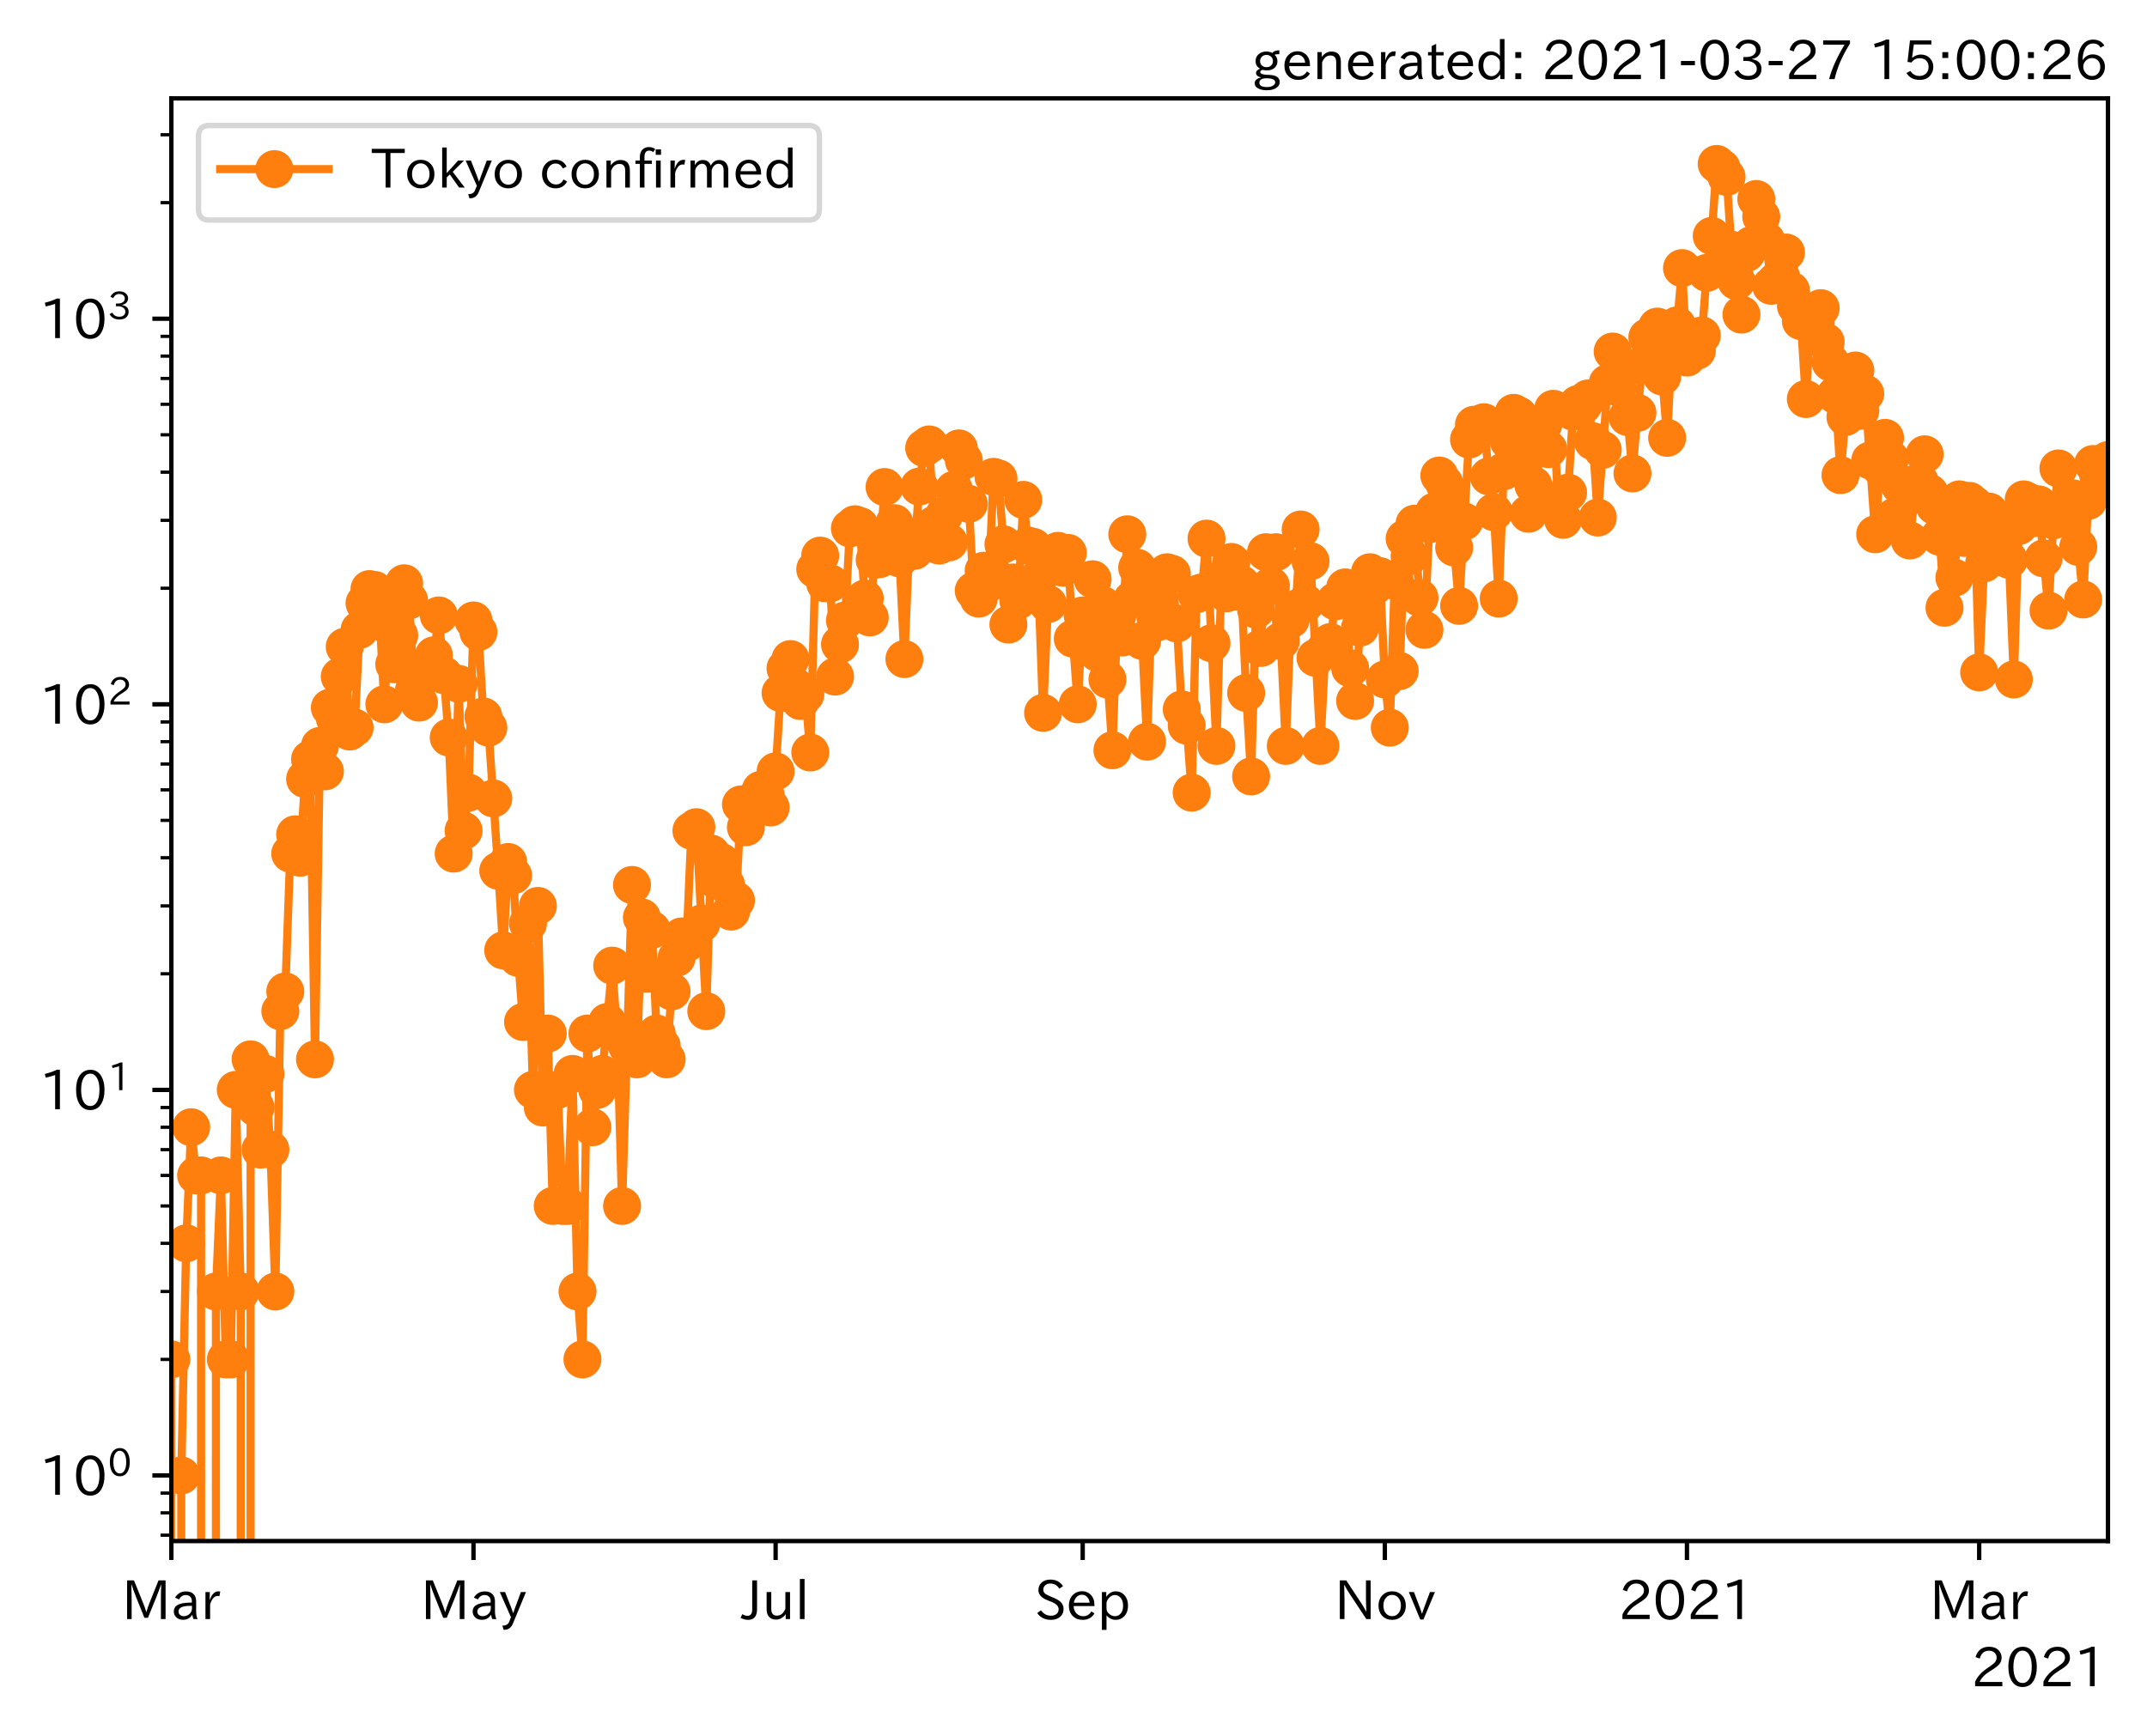 <?xml version="1.0" encoding="utf-8" standalone="no"?>
<!DOCTYPE svg PUBLIC "-//W3C//DTD SVG 1.1//EN"
  "http://www.w3.org/Graphics/SVG/1.1/DTD/svg11.dtd">
<!-- Created with matplotlib (https://matplotlib.org/) -->
<svg height="320.24pt" version="1.1" viewBox="0 0 395.92 320.24" width="395.92pt" xmlns="http://www.w3.org/2000/svg" xmlns:xlink="http://www.w3.org/1999/xlink">
 <defs>
  <style type="text/css">*{stroke-linecap:butt;stroke-linejoin:round;}</style>
 </defs>
 <g id="figure_1">
  <g id="patch_1">
   <path d="M 0 320.24 
L 395.92 320.24 
L 395.92 0 
L 0 0 
z
" style="fill:#ffffff;"/>
  </g>
  <g id="axes_1">
   <g id="patch_2">
    <path d="M 31.6 284.259 
L 388.72 284.259 
L 388.72 18.147 
L 31.6 18.147 
z
" style="fill:#ffffff;"/>
   </g>
   <g id="matplotlib.axis_1">
    <g id="xtick_1">
     <g id="line2d_1">
      <defs>
       <path d="M 0 0 
L 0 3.5 
" id="m1feb173573" style="stroke:#000000;stroke-width:0.8;"/>
      </defs>
      <g>
       <use style="stroke:#000000;stroke-width:0.8;" x="31.6" xlink:href="#m1feb173573" y="284.259"/>
      </g>
     </g>
     <g id="text_1">
      <!-- Mar -->
      <g transform="translate(22.491 298.749)scale(0.1 -0.1)">
       <defs>
        <path d="M 80.422 0.984 
L 71.828 0.984 
L 71.828 39.594 
Q 71.828 51.266 72.406 64.594 
L 72.016 64.594 
Q 68.062 53.266 63.531 41.797 
L 47.906 3.266 
L 41.406 3.266 
L 25.641 42.578 
Q 20.75 54.781 17.625 64.703 
L 17.234 64.703 
Q 17.828 48.922 17.828 39.891 
L 17.828 0.984 
L 9.516 0.984 
L 9.516 72.406 
L 22.125 72.406 
L 39.109 30.375 
Q 42.141 23 44.828 14.156 
L 45.125 14.156 
Q 47.312 22.125 50.531 30.172 
L 67.438 72.406 
L 80.422 72.406 
z
" id="IPAexGothic-77"/>
        <path d="M 49.312 0.984 
L 41.75 0.984 
Q 39.984 4.734 39.547 8.688 
L 39.203 8.688 
Q 33.547 -0.391 22.312 -0.391 
Q 14.594 -0.391 9.719 4.5 
Q 5.422 8.797 5.422 14.984 
Q 5.422 30.422 32.031 31.203 
L 38.719 31.391 
L 38.719 33.984 
Q 38.719 39.203 35.75 42.188 
Q 32.625 45.312 27.734 45.312 
Q 19.344 45.312 15.141 37.156 
L 7.719 40.578 
Q 14.656 52 27.938 52 
Q 37.109 52 42.047 46.875 
Q 46.625 42.281 46.625 33.891 
L 46.625 15.578 
Q 46.625 6.25 49.312 0.984 
z
M 38.922 25.391 
L 33.453 25.297 
Q 14.109 24.859 14.109 14.891 
Q 14.109 11.375 16.406 9.078 
Q 19.234 6.297 23.828 6.297 
Q 30.219 6.297 34.906 10.984 
Q 38.922 15.141 38.922 21 
z
" id="IPAexGothic-97"/>
        <path d="M 36.078 51.812 
L 34.578 43.266 
Q 32.906 43.609 31.594 43.609 
Q 25.828 43.609 22.078 38.188 
Q 17.391 31.344 17.391 26.172 
L 17.391 0.984 
L 8.797 0.984 
L 8.797 50.781 
L 16.891 50.781 
L 16.5 35.984 
L 16.703 35.984 
Q 22.219 52.203 32.766 52.203 
Q 34.469 52.203 36.078 51.812 
z
" id="IPAexGothic-114"/>
       </defs>
       <use xlink:href="#IPAexGothic-77"/>
       <use x="90.186" xlink:href="#IPAexGothic-97"/>
       <use x="145.166" xlink:href="#IPAexGothic-114"/>
      </g>
     </g>
    </g>
    <g id="xtick_2">
     <g id="line2d_2">
      <g>
       <use style="stroke:#000000;stroke-width:0.8;" x="87.314" xlink:href="#m1feb173573" y="284.259"/>
      </g>
     </g>
     <g id="text_2">
      <!-- May -->
      <g transform="translate(77.595 298.749)scale(0.1 -0.1)">
       <defs>
        <path d="M 48.781 50.781 
L 24.609 -7.625 
Q 19.969 -18.797 8.594 -18.797 
L 7.469 -18.797 
L 5.375 -10.984 
L 6.984 -10.984 
Q 15.141 -10.984 17.969 -3.719 
L 21.188 4.297 
L 0.594 50.781 
L 10.297 50.781 
L 21.297 22.797 
Q 23.875 16.016 25.094 12.203 
L 25.391 12.203 
Q 27.344 18.266 29.109 22.797 
L 39.5 50.781 
z
" id="IPAexGothic-121"/>
       </defs>
       <use xlink:href="#IPAexGothic-77"/>
       <use x="90.186" xlink:href="#IPAexGothic-97"/>
       <use x="145.166" xlink:href="#IPAexGothic-121"/>
      </g>
     </g>
    </g>
    <g id="xtick_3">
     <g id="line2d_3">
      <g>
       <use style="stroke:#000000;stroke-width:0.8;" x="143.029" xlink:href="#m1feb173573" y="284.259"/>
      </g>
     </g>
     <g id="text_3">
      <!-- Jul -->
      <g transform="translate(136.759 298.749)scale(0.1 -0.1)">
       <defs>
        <path d="M 28.422 72.406 
L 28.422 19.281 
Q 28.422 -0.484 11.922 -0.484 
Q 4.734 -0.484 -1.953 3.266 
L 1.312 10.062 
Q 5.906 6.984 10.844 6.984 
Q 19.531 6.984 19.531 18.797 
L 19.531 72.406 
z
" id="IPAexGothic-74"/>
        <path d="M 51.312 0.984 
L 43.312 0.984 
L 43.312 10.062 
Q 35.938 0 25.391 0 
Q 16.75 0 11.922 5.859 
Q 8.109 10.594 8.109 19.391 
L 8.109 50.781 
L 16.703 50.781 
L 16.703 19.672 
Q 16.703 7.281 27.094 7.281 
Q 37.594 7.281 42.719 20.172 
L 42.719 50.781 
L 51.312 50.781 
z
" id="IPAexGothic-117"/>
        <path d="M 17.672 0.984 
L 9.078 0.984 
L 9.078 74.906 
L 17.672 74.906 
z
" id="IPAexGothic-108"/>
       </defs>
       <use xlink:href="#IPAexGothic-74"/>
       <use x="37.988" xlink:href="#IPAexGothic-117"/>
       <use x="98.389" xlink:href="#IPAexGothic-108"/>
      </g>
     </g>
    </g>
    <g id="xtick_4">
     <g id="line2d_4">
      <g>
       <use style="stroke:#000000;stroke-width:0.8;" x="199.656" xlink:href="#m1feb173573" y="284.259"/>
      </g>
     </g>
     <g id="text_4">
      <!-- Sep -->
      <g transform="translate(190.781 298.749)scale(0.1 -0.1)">
       <defs>
        <path d="M 45.609 56.891 
Q 40.047 66.547 28.953 66.547 
Q 22.703 66.547 18.953 62.641 
Q 16.062 59.422 16.062 55.219 
Q 16.062 50.594 19.781 47.609 
Q 22.562 45.516 31 42 
L 34.375 40.578 
Q 45.703 36.031 49.859 30.516 
Q 53.469 25.688 53.469 19.672 
Q 53.469 10.062 46.391 4.5 
Q 39.984 -0.484 30.172 -0.484 
Q 13.766 -0.484 4.891 11.969 
L 11.766 17.188 
Q 18.797 7.172 30.281 7.172 
Q 35.75 7.172 39.594 9.766 
Q 44.391 13.234 44.391 19 
Q 44.391 23.484 40.875 27 
Q 37.109 30.609 27 34.469 
L 24.078 35.594 
Q 7.078 42.094 7.078 54.391 
Q 7.078 62.594 12.594 67.922 
Q 18.797 73.828 29.109 73.828 
Q 44.391 73.828 52.484 61.812 
z
" id="IPAexGothic-83"/>
        <path d="M 13.484 24.906 
Q 13.922 16.266 18.891 11.281 
Q 23.969 6.203 31.203 6.203 
Q 40.719 6.203 46.297 15.094 
L 51.906 11.375 
Q 44.828 -0.484 30.172 -0.484 
Q 19.094 -0.484 11.969 6.594 
Q 4.781 13.812 4.781 25.641 
Q 4.781 38.188 12.312 45.703 
Q 19 52.391 29 52.391 
Q 38.422 52.391 44.781 46.188 
Q 51.906 38.969 51.906 26.906 
L 51.906 24.906 
z
M 43.062 31.203 
Q 42.328 37.984 38.281 41.891 
Q 34.281 45.906 28.812 45.906 
Q 22.469 45.906 17.969 40.484 
Q 14.891 36.812 13.969 31.203 
z
" id="IPAexGothic-101"/>
        <path d="M 16.797 42 
Q 23.828 52.203 34.469 52.203 
Q 43.266 52.203 49.562 45.906 
Q 56.891 38.578 56.891 25.688 
Q 56.891 13.141 49.656 5.812 
Q 43.359 -0.484 34.375 -0.484 
Q 24.516 -0.484 17.281 7.766 
L 17.281 -19 
L 8.797 -19 
L 8.797 50.781 
L 16.797 50.781 
z
M 17.281 30.469 
L 17.281 20.172 
Q 17.281 14.016 23.688 9.375 
Q 27.984 6.297 32.906 6.297 
Q 38.578 6.297 42.578 10.297 
Q 47.906 15.578 47.906 25.484 
Q 47.906 34.375 43.5 39.984 
Q 39.109 45.312 32.812 45.312 
Q 25.875 45.312 20.906 38.812 
Q 17.281 34.125 17.281 30.469 
z
" id="IPAexGothic-112"/>
       </defs>
       <use xlink:href="#IPAexGothic-83"/>
       <use x="58.496" xlink:href="#IPAexGothic-101"/>
       <use x="115.381" xlink:href="#IPAexGothic-112"/>
      </g>
     </g>
    </g>
    <g id="xtick_5">
     <g id="line2d_5">
      <g>
       <use style="stroke:#000000;stroke-width:0.8;" x="255.371" xlink:href="#m1feb173573" y="284.259"/>
      </g>
     </g>
     <g id="text_5">
      <!-- Nov -->
      <g transform="translate(246.122 298.749)scale(0.1 -0.1)">
       <defs>
        <path d="M 66.312 0.984 
L 58.297 0.984 
L 26.516 49.219 
Q 22.906 54.688 17.828 64.016 
L 17.438 64.016 
L 17.625 59.328 
Q 18.109 43.797 18.109 38.578 
L 18.109 0.984 
L 9.516 0.984 
L 9.516 72.406 
L 21.344 72.406 
L 48.641 30.906 
Q 53.953 22.609 58.016 15.094 
L 58.406 15.094 
Q 57.719 29.641 57.719 38.578 
L 57.719 72.406 
L 66.312 72.406 
z
" id="IPAexGothic-78"/>
        <path d="M 29.984 52.203 
Q 40.531 52.203 47.75 45.125 
Q 55.172 37.703 55.172 25.594 
Q 55.172 13.875 47.906 6.594 
Q 40.766 -0.484 29.984 -0.484 
Q 19.188 -0.484 12.203 6.5 
Q 4.891 13.766 4.891 25.875 
Q 4.891 37.703 12.312 45.125 
Q 19.391 52.203 29.984 52.203 
z
M 29.984 45.609 
Q 23.734 45.609 19.391 41.109 
Q 13.875 35.594 13.875 25.781 
Q 13.875 16.109 19.281 10.688 
Q 23.688 6.297 29.984 6.297 
Q 36.422 6.297 40.766 10.797 
Q 46.188 16.219 46.188 26.125 
Q 46.188 35.453 40.672 41.109 
Q 36.188 45.609 29.984 45.609 
z
" id="IPAexGothic-111"/>
        <path d="M 48.484 50.781 
L 27.297 0.094 
L 21.484 0.094 
L 0.391 50.781 
L 9.812 50.781 
L 20.906 21.688 
L 23.781 13.188 
L 24.516 10.984 
L 24.812 10.984 
Q 25.641 13.812 28.469 21.688 
L 39.312 50.781 
z
" id="IPAexGothic-118"/>
       </defs>
       <use xlink:href="#IPAexGothic-78"/>
       <use x="75.977" xlink:href="#IPAexGothic-111"/>
       <use x="136.377" xlink:href="#IPAexGothic-118"/>
      </g>
     </g>
    </g>
    <g id="xtick_6">
     <g id="line2d_6">
      <g>
       <use style="stroke:#000000;stroke-width:0.8;" x="311.085" xlink:href="#m1feb173573" y="284.259"/>
      </g>
     </g>
     <g id="text_6">
      <!-- 2021 -->
      <g transform="translate(298.488 298.749)scale(0.1 -0.1)">
       <defs>
        <path d="M 57.172 0.984 
L 6.984 0.984 
L 6.984 9.281 
Q 12.891 23.047 29.594 34.422 
L 32.375 36.281 
Q 40.922 42.141 43.609 45.406 
Q 46.688 49.266 46.688 53.812 
Q 46.688 58.938 43.062 62.547 
Q 39.062 66.547 32.562 66.547 
Q 19.531 66.547 15.484 52 
L 7.766 54.781 
Q 13.328 73.828 33.062 73.828 
Q 43.844 73.828 50.25 67.438 
Q 55.859 61.672 55.859 53.516 
Q 55.859 47.469 52.25 42.531 
Q 48.922 37.75 36.969 30.281 
L 34.859 29 
Q 19.625 19.578 15.281 8.891 
L 57.172 8.891 
z
" id="IPAexGothic-50"/>
        <path d="M 31.844 73.828 
Q 45.016 73.828 52.094 61.625 
Q 57.719 51.953 57.719 36.625 
Q 57.719 21.438 52.094 11.578 
Q 45.125 -0.484 31.5 -0.484 
Q 17.922 -0.484 10.938 11.578 
Q 5.328 21.438 5.328 36.719 
Q 5.328 58.016 15.625 67.719 
Q 22.172 73.828 31.844 73.828 
z
M 31.5 66.656 
Q 23.688 66.656 19.188 58.734 
Q 14.594 50.734 14.594 36.625 
Q 14.594 22.75 19.094 14.797 
Q 23.641 6.984 31.5 6.984 
Q 40.922 6.984 45.453 18.016 
Q 48.438 25.344 48.438 37.109 
Q 48.438 50.875 43.844 58.734 
Q 39.203 66.656 31.5 66.656 
z
" id="IPAexGothic-48"/>
        <path d="M 38.484 0.984 
L 29.688 0.984 
L 29.688 64.109 
Q 21.438 61.281 12.312 59.328 
L 10.688 66.109 
Q 23.734 69.391 32.906 73.922 
L 38.484 73.922 
z
" id="IPAexGothic-49"/>
       </defs>
       <use xlink:href="#IPAexGothic-50"/>
       <use x="62.988" xlink:href="#IPAexGothic-48"/>
       <use x="125.977" xlink:href="#IPAexGothic-50"/>
       <use x="188.965" xlink:href="#IPAexGothic-49"/>
      </g>
     </g>
    </g>
    <g id="xtick_7">
     <g id="line2d_7">
      <g>
       <use style="stroke:#000000;stroke-width:0.8;" x="364.973" xlink:href="#m1feb173573" y="284.259"/>
      </g>
     </g>
     <g id="text_7">
      <!-- Mar -->
      <g transform="translate(355.864 298.749)scale(0.1 -0.1)">
       <use xlink:href="#IPAexGothic-77"/>
       <use x="90.186" xlink:href="#IPAexGothic-97"/>
       <use x="145.166" xlink:href="#IPAexGothic-114"/>
      </g>
     </g>
    </g>
    <g id="text_8">
     <!-- 2021 -->
     <g transform="translate(363.526 311.14)scale(0.1 -0.1)">
      <use xlink:href="#IPAexGothic-50"/>
      <use x="62.988" xlink:href="#IPAexGothic-48"/>
      <use x="125.977" xlink:href="#IPAexGothic-50"/>
      <use x="188.965" xlink:href="#IPAexGothic-49"/>
     </g>
    </g>
   </g>
   <g id="matplotlib.axis_2">
    <g id="ytick_1">
     <g id="line2d_8">
      <defs>
       <path d="M 0 0 
L -3.5 0 
" id="m1517202f22" style="stroke:#000000;stroke-width:0.8;"/>
      </defs>
      <g>
       <use style="stroke:#000000;stroke-width:0.8;" x="31.6" xlink:href="#m1517202f22" y="272.163"/>
      </g>
     </g>
     <g id="text_9">
      <!-- $\mathdefault{10^{0}}$ -->
      <g transform="translate(7.2 275.908)scale(0.1 -0.1)">
       <use transform="translate(0 0.773)" xlink:href="#IPAexGothic-49"/>
       <use transform="translate(62.988 0.773)" xlink:href="#IPAexGothic-48"/>
       <use transform="translate(126.865 36.32)scale(0.7)" xlink:href="#IPAexGothic-48"/>
      </g>
     </g>
    </g>
    <g id="ytick_2">
     <g id="line2d_9">
      <g>
       <use style="stroke:#000000;stroke-width:0.8;" x="31.6" xlink:href="#m1517202f22" y="201.039"/>
      </g>
     </g>
     <g id="text_10">
      <!-- $\mathdefault{10^{1}}$ -->
      <g transform="translate(7.2 204.784)scale(0.1 -0.1)">
       <use transform="translate(0 0.708)" xlink:href="#IPAexGothic-49"/>
       <use transform="translate(62.988 0.708)" xlink:href="#IPAexGothic-48"/>
       <use transform="translate(126.865 36.255)scale(0.7)" xlink:href="#IPAexGothic-49"/>
      </g>
     </g>
    </g>
    <g id="ytick_3">
     <g id="line2d_10">
      <g>
       <use style="stroke:#000000;stroke-width:0.8;" x="31.6" xlink:href="#m1517202f22" y="129.915"/>
      </g>
     </g>
     <g id="text_11">
      <!-- $\mathdefault{10^{2}}$ -->
      <g transform="translate(7.2 133.661)scale(0.1 -0.1)">
       <use transform="translate(0 0.773)" xlink:href="#IPAexGothic-49"/>
       <use transform="translate(62.988 0.773)" xlink:href="#IPAexGothic-48"/>
       <use transform="translate(126.865 36.32)scale(0.7)" xlink:href="#IPAexGothic-50"/>
      </g>
     </g>
    </g>
    <g id="ytick_4">
     <g id="line2d_11">
      <g>
       <use style="stroke:#000000;stroke-width:0.8;" x="31.6" xlink:href="#m1517202f22" y="58.792"/>
      </g>
     </g>
     <g id="text_12">
      <!-- $\mathdefault{10^{3}}$ -->
      <g transform="translate(7.2 62.537)scale(0.1 -0.1)">
       <defs>
        <path d="M 37.203 37.797 
Q 54.781 34.625 54.781 19.969 
Q 54.781 11.188 48.875 5.562 
Q 42.328 -0.484 30.375 -0.484 
Q 12.453 -0.484 4.5 13.766 
L 11.812 17.672 
Q 17.328 6.891 30.281 6.891 
Q 37.891 6.891 42.094 10.797 
Q 46.094 14.5 46.094 20.172 
Q 46.094 26.859 40.094 30.906 
Q 34.625 34.578 25.688 34.578 
L 21.297 34.578 
L 21.297 41.703 
L 25.875 41.703 
Q 34.859 41.703 39.594 45.125 
Q 44.672 48.734 44.672 54.828 
Q 44.672 61.469 38.969 64.656 
Q 35.297 66.844 30.172 66.844 
Q 19.344 66.844 14.109 55.906 
L 6.781 59.422 
Q 14.016 73.828 30.281 73.828 
Q 40.578 73.828 46.969 68.656 
Q 53.375 63.578 53.375 55.219 
Q 53.375 47.312 47.172 42.281 
Q 43.172 39.062 37.203 38.188 
z
" id="IPAexGothic-51"/>
       </defs>
       <use transform="translate(0 0.773)" xlink:href="#IPAexGothic-49"/>
       <use transform="translate(62.988 0.773)" xlink:href="#IPAexGothic-48"/>
       <use transform="translate(126.865 36.32)scale(0.7)" xlink:href="#IPAexGothic-51"/>
      </g>
     </g>
    </g>
    <g id="ytick_5">
     <g id="line2d_12">
      <defs>
       <path d="M 0 0 
L -2 0 
" id="m731cf27c03" style="stroke:#000000;stroke-width:0.6;"/>
      </defs>
      <g>
       <use style="stroke:#000000;stroke-width:0.6;" x="31.6" xlink:href="#m731cf27c03" y="283.18"/>
      </g>
     </g>
    </g>
    <g id="ytick_6">
     <g id="line2d_13">
      <g>
       <use style="stroke:#000000;stroke-width:0.6;" x="31.6" xlink:href="#m731cf27c03" y="279.055"/>
      </g>
     </g>
    </g>
    <g id="ytick_7">
     <g id="line2d_14">
      <g>
       <use style="stroke:#000000;stroke-width:0.6;" x="31.6" xlink:href="#m731cf27c03" y="275.417"/>
      </g>
     </g>
    </g>
    <g id="ytick_8">
     <g id="line2d_15">
      <g>
       <use style="stroke:#000000;stroke-width:0.6;" x="31.6" xlink:href="#m731cf27c03" y="250.752"/>
      </g>
     </g>
    </g>
    <g id="ytick_9">
     <g id="line2d_16">
      <g>
       <use style="stroke:#000000;stroke-width:0.6;" x="31.6" xlink:href="#m731cf27c03" y="238.228"/>
      </g>
     </g>
    </g>
    <g id="ytick_10">
     <g id="line2d_17">
      <g>
       <use style="stroke:#000000;stroke-width:0.6;" x="31.6" xlink:href="#m731cf27c03" y="229.342"/>
      </g>
     </g>
    </g>
    <g id="ytick_11">
     <g id="line2d_18">
      <g>
       <use style="stroke:#000000;stroke-width:0.6;" x="31.6" xlink:href="#m731cf27c03" y="222.449"/>
      </g>
     </g>
    </g>
    <g id="ytick_12">
     <g id="line2d_19">
      <g>
       <use style="stroke:#000000;stroke-width:0.6;" x="31.6" xlink:href="#m731cf27c03" y="216.818"/>
      </g>
     </g>
    </g>
    <g id="ytick_13">
     <g id="line2d_20">
      <g>
       <use style="stroke:#000000;stroke-width:0.6;" x="31.6" xlink:href="#m731cf27c03" y="212.056"/>
      </g>
     </g>
    </g>
    <g id="ytick_14">
     <g id="line2d_21">
      <g>
       <use style="stroke:#000000;stroke-width:0.6;" x="31.6" xlink:href="#m731cf27c03" y="207.932"/>
      </g>
     </g>
    </g>
    <g id="ytick_15">
     <g id="line2d_22">
      <g>
       <use style="stroke:#000000;stroke-width:0.6;" x="31.6" xlink:href="#m731cf27c03" y="204.293"/>
      </g>
     </g>
    </g>
    <g id="ytick_16">
     <g id="line2d_23">
      <g>
       <use style="stroke:#000000;stroke-width:0.6;" x="31.6" xlink:href="#m731cf27c03" y="179.629"/>
      </g>
     </g>
    </g>
    <g id="ytick_17">
     <g id="line2d_24">
      <g>
       <use style="stroke:#000000;stroke-width:0.6;" x="31.6" xlink:href="#m731cf27c03" y="167.104"/>
      </g>
     </g>
    </g>
    <g id="ytick_18">
     <g id="line2d_25">
      <g>
       <use style="stroke:#000000;stroke-width:0.6;" x="31.6" xlink:href="#m731cf27c03" y="158.218"/>
      </g>
     </g>
    </g>
    <g id="ytick_19">
     <g id="line2d_26">
      <g>
       <use style="stroke:#000000;stroke-width:0.6;" x="31.6" xlink:href="#m731cf27c03" y="151.326"/>
      </g>
     </g>
    </g>
    <g id="ytick_20">
     <g id="line2d_27">
      <g>
       <use style="stroke:#000000;stroke-width:0.6;" x="31.6" xlink:href="#m731cf27c03" y="145.694"/>
      </g>
     </g>
    </g>
    <g id="ytick_21">
     <g id="line2d_28">
      <g>
       <use style="stroke:#000000;stroke-width:0.6;" x="31.6" xlink:href="#m731cf27c03" y="140.933"/>
      </g>
     </g>
    </g>
    <g id="ytick_22">
     <g id="line2d_29">
      <g>
       <use style="stroke:#000000;stroke-width:0.6;" x="31.6" xlink:href="#m731cf27c03" y="136.808"/>
      </g>
     </g>
    </g>
    <g id="ytick_23">
     <g id="line2d_30">
      <g>
       <use style="stroke:#000000;stroke-width:0.6;" x="31.6" xlink:href="#m731cf27c03" y="133.17"/>
      </g>
     </g>
    </g>
    <g id="ytick_24">
     <g id="line2d_31">
      <g>
       <use style="stroke:#000000;stroke-width:0.6;" x="31.6" xlink:href="#m731cf27c03" y="108.505"/>
      </g>
     </g>
    </g>
    <g id="ytick_25">
     <g id="line2d_32">
      <g>
       <use style="stroke:#000000;stroke-width:0.6;" x="31.6" xlink:href="#m731cf27c03" y="95.981"/>
      </g>
     </g>
    </g>
    <g id="ytick_26">
     <g id="line2d_33">
      <g>
       <use style="stroke:#000000;stroke-width:0.6;" x="31.6" xlink:href="#m731cf27c03" y="87.095"/>
      </g>
     </g>
    </g>
    <g id="ytick_27">
     <g id="line2d_34">
      <g>
       <use style="stroke:#000000;stroke-width:0.6;" x="31.6" xlink:href="#m731cf27c03" y="80.202"/>
      </g>
     </g>
    </g>
    <g id="ytick_28">
     <g id="line2d_35">
      <g>
       <use style="stroke:#000000;stroke-width:0.6;" x="31.6" xlink:href="#m731cf27c03" y="74.57"/>
      </g>
     </g>
    </g>
    <g id="ytick_29">
     <g id="line2d_36">
      <g>
       <use style="stroke:#000000;stroke-width:0.6;" x="31.6" xlink:href="#m731cf27c03" y="69.809"/>
      </g>
     </g>
    </g>
    <g id="ytick_30">
     <g id="line2d_37">
      <g>
       <use style="stroke:#000000;stroke-width:0.6;" x="31.6" xlink:href="#m731cf27c03" y="65.684"/>
      </g>
     </g>
    </g>
    <g id="ytick_31">
     <g id="line2d_38">
      <g>
       <use style="stroke:#000000;stroke-width:0.6;" x="31.6" xlink:href="#m731cf27c03" y="62.046"/>
      </g>
     </g>
    </g>
    <g id="ytick_32">
     <g id="line2d_39">
      <g>
       <use style="stroke:#000000;stroke-width:0.6;" x="31.6" xlink:href="#m731cf27c03" y="37.381"/>
      </g>
     </g>
    </g>
    <g id="ytick_33">
     <g id="line2d_40">
      <g>
       <use style="stroke:#000000;stroke-width:0.6;" x="31.6" xlink:href="#m731cf27c03" y="24.857"/>
      </g>
     </g>
    </g>
   </g>
   <g id="line2d_41">
    <path clip-path="url(#p74150f6c53)" d="M 3.286 321.24 
L 3.286 272.163 
L 3.287 321.24 
M 16.072 321.24 
L 16.073 272.163 
L 16.986 250.752 
L 17.9 207.932 
L 18.813 222.449 
L 18.814 321.24 
M 20.639 321.24 
L 20.64 238.228 
L 21.553 238.228 
L 21.554 321.24 
M 23.379 321.24 
L 23.38 238.228 
L 24.293 272.163 
L 24.294 321.24 
M 26.119 321.24 
L 26.12 238.228 
L 26.121 321.24 
M 27.946 321.24 
L 27.947 238.228 
L 28.86 272.163 
L 28.861 321.24 
M 30.686 321.24 
L 30.687 272.163 
L 31.6 250.752 
L 31.601 321.24 
M 33.426 321.24 
L 33.427 272.163 
L 34.34 229.342 
L 35.253 207.932 
L 36.167 216.818 
L 37.08 216.818 
L 37.081 321.24 
M 39.819 321.24 
L 39.82 238.228 
L 40.734 216.818 
L 41.647 250.752 
L 42.56 250.752 
L 43.474 201.039 
L 44.387 238.228 
L 44.388 321.24 
M 46.212 321.24 
L 46.214 195.407 
L 47.127 204.293 
L 48.04 212.056 
L 48.954 198.095 
L 49.867 212.056 
L 50.78 238.228 
L 51.694 186.521 
L 52.607 182.883 
L 53.52 157.456 
L 54.434 153.901 
L 55.347 158.218 
L 56.26 143.701 
L 57.174 140.062 
L 58.087 195.407 
L 59.001 137.59 
L 59.914 142.286 
L 60.827 130.539 
L 61.741 132.491 
L 62.654 124.803 
L 63.567 119.302 
L 64.481 134.935 
L 65.394 134.217 
L 66.307 116.18 
L 67.221 111.249 
L 68.134 108.66 
L 69.047 108.815 
L 69.961 112.807 
L 70.874 129.915 
L 71.787 115.591 
L 72.701 122.532 
L 73.614 117.186 
L 74.527 107.592 
L 75.441 110.747 
L 76.354 127.253 
L 77.268 129.608 
L 78.181 123.521 
L 79.094 123.521 
L 80.008 120.875 
L 80.921 113.525 
L 82.748 136.045 
L 83.661 157.456 
L 84.574 126.14 
L 85.488 153.237 
L 86.401 146.213 
L 87.314 114.447 
L 88.228 116.578 
L 89.141 132.157 
L 90.054 134.217 
L 91.881 160.626 
L 92.794 175.312 
L 93.708 159 
L 94.621 161.473 
L 95.535 176.685 
L 96.448 188.515 
L 97.361 170.359 
L 98.275 201.039 
L 99.188 167.104 
L 100.101 204.293 
L 101.015 190.646 
L 101.928 222.449 
L 102.841 201.039 
L 103.755 222.449 
L 104.668 222.449 
L 105.581 198.095 
L 106.495 238.228 
L 107.408 250.752 
L 108.321 190.646 
L 109.235 207.932 
L 110.148 201.039 
L 111.061 198.095 
L 112.888 178.122 
L 113.802 190.646 
L 114.715 222.449 
L 116.542 163.238 
L 117.455 195.407 
L 118.368 169.235 
L 119.282 179.629 
L 120.195 171.525 
L 121.108 190.646 
L 122.935 195.407 
L 123.848 182.883 
L 124.762 176.685 
L 125.675 172.736 
L 126.588 173.997 
L 127.502 153.237 
L 128.415 152.587 
L 130.242 186.521 
L 131.155 157.456 
L 132.069 162.343 
L 132.982 159 
L 133.895 163.238 
L 134.809 168.152 
L 135.722 166.092 
L 136.635 148.382 
L 137.549 152.587 
L 138.462 148.948 
L 140.289 145.694 
L 141.202 146.741 
L 142.115 148.948 
L 143.029 142.286 
L 143.942 127.825 
L 144.855 123.271 
L 145.769 121.575 
L 146.682 126.692 
L 147.595 129.304 
L 148.509 128.115 
L 149.422 138.801 
L 150.336 105.004 
L 151.249 102.49 
L 152.162 107.592 
L 153.076 107.592 
L 153.989 124.803 
L 154.902 118.867 
L 155.816 114.447 
L 156.729 97.457 
L 157.642 96.71 
L 158.556 97.028 
L 159.469 110.416 
L 160.382 113.891 
L 161.296 103.262 
L 162.209 103.132 
L 163.122 89.839 
L 164.036 100.401 
L 164.949 96.5 
L 165.863 103.002 
L 166.776 121.575 
L 167.689 99.696 
L 168.603 101.612 
L 169.516 89.754 
L 170.429 82.644 
L 171.343 81.982 
L 172.256 96.816 
L 173.169 100.639 
L 174.083 95.068 
L 174.996 100.047 
L 175.909 90.349 
L 176.823 82.711 
L 177.736 84.933 
L 178.649 92.943 
L 179.563 108.972 
L 180.476 110.416 
L 181.389 105.281 
L 182.303 107.592 
L 183.216 87.956 
L 184.13 88.275 
L 185.043 100.401 
L 185.956 115.205 
L 186.87 107.442 
L 187.783 110.747 
L 188.696 92.206 
L 189.61 100.639 
L 190.523 100.88 
L 191.436 106.705 
L 192.35 131.5 
L 193.263 111.418 
L 194.176 103.392 
L 195.09 101.612 
L 196.003 104.73 
L 196.916 101.985 
L 197.83 117.806 
L 198.743 129.915 
L 199.656 113.525 
L 200.57 119.302 
L 201.483 106.851 
L 202.397 120.418 
L 203.31 111.588 
L 205.137 138.392 
L 206.05 113.525 
L 206.963 117.598 
L 207.877 98.556 
L 208.79 110.581 
L 209.703 104.73 
L 210.617 118.226 
L 211.53 136.808 
L 212.443 109.927 
L 213.357 114.824 
L 214.27 113.344 
L 215.183 105.561 
L 216.097 105.843 
L 217.01 115.014 
L 217.923 130.856 
L 218.837 133.864 
L 219.75 146.213 
L 220.664 109.605 
L 221.577 109.287 
L 222.49 99.35 
L 224.317 137.59 
L 225.23 106.851 
L 226.144 109.446 
L 227.057 103.655 
L 227.97 109.129 
L 228.884 107.742 
L 229.797 127.825 
L 230.71 143.222 
L 231.624 112.454 
L 232.537 119.522 
L 233.45 101.86 
L 234.364 108.045 
L 235.277 101.86 
L 236.19 118.226 
L 237.104 137.59 
L 238.017 114.26 
L 238.931 112.279 
L 239.844 97.674 
L 240.757 111.249 
L 241.671 103.524 
L 243.497 137.59 
L 244.411 119.744 
L 245.324 118.438 
L 246.237 110.913 
L 247.151 110.747 
L 248.064 108.351 
L 248.977 123.271 
L 249.891 129.304 
L 250.804 115.786 
L 251.717 113.344 
L 252.631 105.561 
L 253.544 108.045 
L 254.457 106.271 
L 255.371 125.331 
L 256.284 134.217 
L 257.198 107.145 
L 258.111 123.773 
L 259.024 99.35 
L 259.938 102.617 
L 260.851 96.605 
L 261.764 110.252 
L 262.678 116.18 
L 263.591 96.71 
L 264.504 94.376 
L 265.418 87.719 
L 266.331 89.171 
L 267.244 91.043 
L 269.071 111.759 
L 270.898 81.079 
L 271.811 78.344 
L 272.725 78.872 
L 273.638 77.882 
L 274.551 87.877 
L 275.465 94.474 
L 276.378 110.416 
L 277.291 86.941 
L 279.118 76.155 
L 280.031 76.646 
L 281.858 94.769 
L 282.771 89.503 
L 283.685 80.14 
L 284.598 78.286 
L 285.511 82.845 
L 286.425 75.405 
L 287.338 93.225 
L 288.251 95.878 
L 289.165 90.868 
L 290.078 75.939 
L 290.992 74.519 
L 291.905 74.777 
L 292.818 73.508 
L 293.732 81.399 
L 294.645 95.47 
L 296.472 70.659 
L 297.385 64.846 
L 298.298 71.44 
L 299.212 68.26 
L 300.125 76.923 
L 301.038 87.327 
L 301.952 76.155 
L 302.865 67.35 
L 303.778 62.218 
L 304.692 62.391 
L 305.605 60.246 
L 306.518 69.458 
L 307.432 80.763 
L 308.345 63.129 
L 309.259 60.02 
L 310.172 49.453 
L 311.085 65.956 
L 311.999 64.584 
L 312.912 64.696 
L 313.825 61.875 
L 314.739 50.333 
L 315.652 43.511 
L 316.565 30.243 
L 317.479 31 
L 318.392 32.638 
L 319.305 46.062 
L 321.132 58.029 
L 322.045 46.682 
L 322.959 45.215 
L 323.872 36.709 
L 324.785 39.974 
L 325.699 44.371 
L 326.612 52.726 
L 328.439 51.022 
L 329.352 46.578 
L 330.266 53.575 
L 332.092 59.227 
L 333.006 73.607 
L 333.919 57.999 
L 334.832 59.542 
L 335.746 56.846 
L 336.659 63.058 
L 337.572 66.865 
L 338.486 72.868 
L 339.399 87.64 
L 340.312 76.923 
L 341.226 70.887 
L 342.139 68.344 
L 343.052 75.778 
L 343.966 72.625 
L 345.793 98.556 
L 346.706 86.182 
L 347.619 80.763 
L 348.533 84.575 
L 349.446 95.268 
L 350.359 89.586 
L 351.273 89.419 
L 352.186 99.696 
L 353.099 91.219 
L 354.013 88.842 
L 354.926 83.802 
L 355.839 90.956 
L 356.753 93.319 
L 357.666 99.007 
L 358.579 112.105 
L 359.493 98.668 
L 360.406 106.56 
L 361.319 92.115 
L 362.233 99.235 
L 363.146 92.388 
L 364.06 93.13 
L 364.973 124.027 
L 365.886 103.921 
L 366.8 94.376 
L 367.713 98.222 
L 368.626 95.878 
L 369.54 96.71 
L 370.453 103.262 
L 371.366 125.331 
L 372.28 97.028 
L 373.193 92.115 
L 374.106 92.572 
L 375.02 95.572 
L 375.933 93.037 
L 377.76 112.63 
L 378.673 95.981 
L 379.586 86.407 
L 380.5 93.699 
L 381.413 95.673 
L 382.327 91.933 
L 384.153 110.581 
L 385.067 92.388 
L 385.98 85.588 
L 386.893 87.561 
L 387.807 89.006 
L 388.72 84.861 
L 388.72 84.861 
" style="fill:none;stroke:#ff7f0e;stroke-linecap:square;stroke-width:1.5;"/>
    <defs>
     <path d="M 0 3 
C 0.796 3 1.559 2.684 2.121 2.121 
C 2.684 1.559 3 0.796 3 0 
C 3 -0.796 2.684 -1.559 2.121 -2.121 
C 1.559 -2.684 0.796 -3 0 -3 
C -0.796 -3 -1.559 -2.684 -2.121 -2.121 
C -2.684 -1.559 -3 -0.796 -3 0 
C -3 0.796 -2.684 1.559 -2.121 2.121 
C -1.559 2.684 -0.796 3 0 3 
z
" id="m406c2bb560" style="stroke:#ff7f0e;"/>
    </defs>
    <g clip-path="url(#p74150f6c53)">
     <use style="fill:#ff7f0e;stroke:#ff7f0e;" x="-1" xlink:href="#m406c2bb560" y="22123.882"/>
     <use style="fill:#ff7f0e;stroke:#ff7f0e;" x="-0.988" xlink:href="#m406c2bb560" y="23058.271"/>
     <use style="fill:#ff7f0e;stroke:#ff7f0e;" x="2.994" xlink:href="#m406c2bb560" y="23058.271"/>
     <use style="fill:#ff7f0e;stroke:#ff7f0e;" x="3.286" xlink:href="#m406c2bb560" y="272.163"/>
     <use style="fill:#ff7f0e;stroke:#ff7f0e;" x="3.579" xlink:href="#m406c2bb560" y="23058.271"/>
     <use style="fill:#ff7f0e;stroke:#ff7f0e;" x="15.78" xlink:href="#m406c2bb560" y="23058.271"/>
     <use style="fill:#ff7f0e;stroke:#ff7f0e;" x="16.073" xlink:href="#m406c2bb560" y="272.163"/>
     <use style="fill:#ff7f0e;stroke:#ff7f0e;" x="16.986" xlink:href="#m406c2bb560" y="250.752"/>
     <use style="fill:#ff7f0e;stroke:#ff7f0e;" x="17.9" xlink:href="#m406c2bb560" y="207.932"/>
     <use style="fill:#ff7f0e;stroke:#ff7f0e;" x="18.813" xlink:href="#m406c2bb560" y="222.449"/>
     <use style="fill:#ff7f0e;stroke:#ff7f0e;" x="19.106" xlink:href="#m406c2bb560" y="23058.271"/>
     <use style="fill:#ff7f0e;stroke:#ff7f0e;" x="20.347" xlink:href="#m406c2bb560" y="23058.271"/>
     <use style="fill:#ff7f0e;stroke:#ff7f0e;" x="20.64" xlink:href="#m406c2bb560" y="238.228"/>
     <use style="fill:#ff7f0e;stroke:#ff7f0e;" x="21.553" xlink:href="#m406c2bb560" y="238.228"/>
     <use style="fill:#ff7f0e;stroke:#ff7f0e;" x="21.846" xlink:href="#m406c2bb560" y="23058.271"/>
     <use style="fill:#ff7f0e;stroke:#ff7f0e;" x="23.087" xlink:href="#m406c2bb560" y="23058.271"/>
     <use style="fill:#ff7f0e;stroke:#ff7f0e;" x="23.38" xlink:href="#m406c2bb560" y="238.228"/>
     <use style="fill:#ff7f0e;stroke:#ff7f0e;" x="24.293" xlink:href="#m406c2bb560" y="272.163"/>
     <use style="fill:#ff7f0e;stroke:#ff7f0e;" x="24.586" xlink:href="#m406c2bb560" y="23058.271"/>
     <use style="fill:#ff7f0e;stroke:#ff7f0e;" x="25.827" xlink:href="#m406c2bb560" y="23058.271"/>
     <use style="fill:#ff7f0e;stroke:#ff7f0e;" x="26.12" xlink:href="#m406c2bb560" y="238.228"/>
     <use style="fill:#ff7f0e;stroke:#ff7f0e;" x="26.413" xlink:href="#m406c2bb560" y="23058.271"/>
     <use style="fill:#ff7f0e;stroke:#ff7f0e;" x="27.654" xlink:href="#m406c2bb560" y="23058.271"/>
     <use style="fill:#ff7f0e;stroke:#ff7f0e;" x="27.947" xlink:href="#m406c2bb560" y="238.228"/>
     <use style="fill:#ff7f0e;stroke:#ff7f0e;" x="28.86" xlink:href="#m406c2bb560" y="272.163"/>
     <use style="fill:#ff7f0e;stroke:#ff7f0e;" x="29.153" xlink:href="#m406c2bb560" y="23058.271"/>
     <use style="fill:#ff7f0e;stroke:#ff7f0e;" x="30.394" xlink:href="#m406c2bb560" y="23058.271"/>
     <use style="fill:#ff7f0e;stroke:#ff7f0e;" x="30.687" xlink:href="#m406c2bb560" y="272.163"/>
     <use style="fill:#ff7f0e;stroke:#ff7f0e;" x="31.6" xlink:href="#m406c2bb560" y="250.752"/>
     <use style="fill:#ff7f0e;stroke:#ff7f0e;" x="31.893" xlink:href="#m406c2bb560" y="23058.271"/>
     <use style="fill:#ff7f0e;stroke:#ff7f0e;" x="33.134" xlink:href="#m406c2bb560" y="23058.271"/>
     <use style="fill:#ff7f0e;stroke:#ff7f0e;" x="33.427" xlink:href="#m406c2bb560" y="272.163"/>
     <use style="fill:#ff7f0e;stroke:#ff7f0e;" x="34.34" xlink:href="#m406c2bb560" y="229.342"/>
     <use style="fill:#ff7f0e;stroke:#ff7f0e;" x="35.253" xlink:href="#m406c2bb560" y="207.932"/>
     <use style="fill:#ff7f0e;stroke:#ff7f0e;" x="36.167" xlink:href="#m406c2bb560" y="216.818"/>
     <use style="fill:#ff7f0e;stroke:#ff7f0e;" x="37.08" xlink:href="#m406c2bb560" y="216.818"/>
     <use style="fill:#ff7f0e;stroke:#ff7f0e;" x="37.373" xlink:href="#m406c2bb560" y="23058.271"/>
     <use style="fill:#ff7f0e;stroke:#ff7f0e;" x="39.527" xlink:href="#m406c2bb560" y="23058.271"/>
     <use style="fill:#ff7f0e;stroke:#ff7f0e;" x="39.82" xlink:href="#m406c2bb560" y="238.228"/>
     <use style="fill:#ff7f0e;stroke:#ff7f0e;" x="40.734" xlink:href="#m406c2bb560" y="216.818"/>
     <use style="fill:#ff7f0e;stroke:#ff7f0e;" x="41.647" xlink:href="#m406c2bb560" y="250.752"/>
     <use style="fill:#ff7f0e;stroke:#ff7f0e;" x="42.56" xlink:href="#m406c2bb560" y="250.752"/>
     <use style="fill:#ff7f0e;stroke:#ff7f0e;" x="43.474" xlink:href="#m406c2bb560" y="201.039"/>
     <use style="fill:#ff7f0e;stroke:#ff7f0e;" x="44.387" xlink:href="#m406c2bb560" y="238.228"/>
     <use style="fill:#ff7f0e;stroke:#ff7f0e;" x="44.68" xlink:href="#m406c2bb560" y="23058.271"/>
     <use style="fill:#ff7f0e;stroke:#ff7f0e;" x="45.92" xlink:href="#m406c2bb560" y="23058.271"/>
     <use style="fill:#ff7f0e;stroke:#ff7f0e;" x="46.214" xlink:href="#m406c2bb560" y="195.407"/>
     <use style="fill:#ff7f0e;stroke:#ff7f0e;" x="47.127" xlink:href="#m406c2bb560" y="204.293"/>
     <use style="fill:#ff7f0e;stroke:#ff7f0e;" x="48.04" xlink:href="#m406c2bb560" y="212.056"/>
     <use style="fill:#ff7f0e;stroke:#ff7f0e;" x="48.954" xlink:href="#m406c2bb560" y="198.095"/>
     <use style="fill:#ff7f0e;stroke:#ff7f0e;" x="49.867" xlink:href="#m406c2bb560" y="212.056"/>
     <use style="fill:#ff7f0e;stroke:#ff7f0e;" x="50.78" xlink:href="#m406c2bb560" y="238.228"/>
     <use style="fill:#ff7f0e;stroke:#ff7f0e;" x="51.694" xlink:href="#m406c2bb560" y="186.521"/>
     <use style="fill:#ff7f0e;stroke:#ff7f0e;" x="52.607" xlink:href="#m406c2bb560" y="182.883"/>
     <use style="fill:#ff7f0e;stroke:#ff7f0e;" x="53.52" xlink:href="#m406c2bb560" y="157.456"/>
     <use style="fill:#ff7f0e;stroke:#ff7f0e;" x="54.434" xlink:href="#m406c2bb560" y="153.901"/>
     <use style="fill:#ff7f0e;stroke:#ff7f0e;" x="55.347" xlink:href="#m406c2bb560" y="158.218"/>
     <use style="fill:#ff7f0e;stroke:#ff7f0e;" x="56.26" xlink:href="#m406c2bb560" y="143.701"/>
     <use style="fill:#ff7f0e;stroke:#ff7f0e;" x="57.174" xlink:href="#m406c2bb560" y="140.062"/>
     <use style="fill:#ff7f0e;stroke:#ff7f0e;" x="58.087" xlink:href="#m406c2bb560" y="195.407"/>
     <use style="fill:#ff7f0e;stroke:#ff7f0e;" x="59.001" xlink:href="#m406c2bb560" y="137.59"/>
     <use style="fill:#ff7f0e;stroke:#ff7f0e;" x="59.914" xlink:href="#m406c2bb560" y="142.286"/>
     <use style="fill:#ff7f0e;stroke:#ff7f0e;" x="60.827" xlink:href="#m406c2bb560" y="130.539"/>
     <use style="fill:#ff7f0e;stroke:#ff7f0e;" x="61.741" xlink:href="#m406c2bb560" y="132.491"/>
     <use style="fill:#ff7f0e;stroke:#ff7f0e;" x="62.654" xlink:href="#m406c2bb560" y="124.803"/>
     <use style="fill:#ff7f0e;stroke:#ff7f0e;" x="63.567" xlink:href="#m406c2bb560" y="119.302"/>
     <use style="fill:#ff7f0e;stroke:#ff7f0e;" x="64.481" xlink:href="#m406c2bb560" y="134.935"/>
     <use style="fill:#ff7f0e;stroke:#ff7f0e;" x="65.394" xlink:href="#m406c2bb560" y="134.217"/>
     <use style="fill:#ff7f0e;stroke:#ff7f0e;" x="66.307" xlink:href="#m406c2bb560" y="116.18"/>
     <use style="fill:#ff7f0e;stroke:#ff7f0e;" x="67.221" xlink:href="#m406c2bb560" y="111.249"/>
     <use style="fill:#ff7f0e;stroke:#ff7f0e;" x="68.134" xlink:href="#m406c2bb560" y="108.66"/>
     <use style="fill:#ff7f0e;stroke:#ff7f0e;" x="69.047" xlink:href="#m406c2bb560" y="108.815"/>
     <use style="fill:#ff7f0e;stroke:#ff7f0e;" x="69.961" xlink:href="#m406c2bb560" y="112.807"/>
     <use style="fill:#ff7f0e;stroke:#ff7f0e;" x="70.874" xlink:href="#m406c2bb560" y="129.915"/>
     <use style="fill:#ff7f0e;stroke:#ff7f0e;" x="71.787" xlink:href="#m406c2bb560" y="115.591"/>
     <use style="fill:#ff7f0e;stroke:#ff7f0e;" x="72.701" xlink:href="#m406c2bb560" y="122.532"/>
     <use style="fill:#ff7f0e;stroke:#ff7f0e;" x="73.614" xlink:href="#m406c2bb560" y="117.186"/>
     <use style="fill:#ff7f0e;stroke:#ff7f0e;" x="74.527" xlink:href="#m406c2bb560" y="107.592"/>
     <use style="fill:#ff7f0e;stroke:#ff7f0e;" x="75.441" xlink:href="#m406c2bb560" y="110.747"/>
     <use style="fill:#ff7f0e;stroke:#ff7f0e;" x="76.354" xlink:href="#m406c2bb560" y="127.253"/>
     <use style="fill:#ff7f0e;stroke:#ff7f0e;" x="77.268" xlink:href="#m406c2bb560" y="129.608"/>
     <use style="fill:#ff7f0e;stroke:#ff7f0e;" x="78.181" xlink:href="#m406c2bb560" y="123.521"/>
     <use style="fill:#ff7f0e;stroke:#ff7f0e;" x="79.094" xlink:href="#m406c2bb560" y="123.521"/>
     <use style="fill:#ff7f0e;stroke:#ff7f0e;" x="80.008" xlink:href="#m406c2bb560" y="120.875"/>
     <use style="fill:#ff7f0e;stroke:#ff7f0e;" x="80.921" xlink:href="#m406c2bb560" y="113.525"/>
     <use style="fill:#ff7f0e;stroke:#ff7f0e;" x="81.834" xlink:href="#m406c2bb560" y="124.542"/>
     <use style="fill:#ff7f0e;stroke:#ff7f0e;" x="82.748" xlink:href="#m406c2bb560" y="136.045"/>
     <use style="fill:#ff7f0e;stroke:#ff7f0e;" x="83.661" xlink:href="#m406c2bb560" y="157.456"/>
     <use style="fill:#ff7f0e;stroke:#ff7f0e;" x="84.574" xlink:href="#m406c2bb560" y="126.14"/>
     <use style="fill:#ff7f0e;stroke:#ff7f0e;" x="85.488" xlink:href="#m406c2bb560" y="153.237"/>
     <use style="fill:#ff7f0e;stroke:#ff7f0e;" x="86.401" xlink:href="#m406c2bb560" y="146.213"/>
     <use style="fill:#ff7f0e;stroke:#ff7f0e;" x="87.314" xlink:href="#m406c2bb560" y="114.447"/>
     <use style="fill:#ff7f0e;stroke:#ff7f0e;" x="88.228" xlink:href="#m406c2bb560" y="116.578"/>
     <use style="fill:#ff7f0e;stroke:#ff7f0e;" x="89.141" xlink:href="#m406c2bb560" y="132.157"/>
     <use style="fill:#ff7f0e;stroke:#ff7f0e;" x="90.054" xlink:href="#m406c2bb560" y="134.217"/>
     <use style="fill:#ff7f0e;stroke:#ff7f0e;" x="90.968" xlink:href="#m406c2bb560" y="147.278"/>
     <use style="fill:#ff7f0e;stroke:#ff7f0e;" x="91.881" xlink:href="#m406c2bb560" y="160.626"/>
     <use style="fill:#ff7f0e;stroke:#ff7f0e;" x="92.794" xlink:href="#m406c2bb560" y="175.312"/>
     <use style="fill:#ff7f0e;stroke:#ff7f0e;" x="93.708" xlink:href="#m406c2bb560" y="159"/>
     <use style="fill:#ff7f0e;stroke:#ff7f0e;" x="94.621" xlink:href="#m406c2bb560" y="161.473"/>
     <use style="fill:#ff7f0e;stroke:#ff7f0e;" x="95.535" xlink:href="#m406c2bb560" y="176.685"/>
     <use style="fill:#ff7f0e;stroke:#ff7f0e;" x="96.448" xlink:href="#m406c2bb560" y="188.515"/>
     <use style="fill:#ff7f0e;stroke:#ff7f0e;" x="97.361" xlink:href="#m406c2bb560" y="170.359"/>
     <use style="fill:#ff7f0e;stroke:#ff7f0e;" x="98.275" xlink:href="#m406c2bb560" y="201.039"/>
     <use style="fill:#ff7f0e;stroke:#ff7f0e;" x="99.188" xlink:href="#m406c2bb560" y="167.104"/>
     <use style="fill:#ff7f0e;stroke:#ff7f0e;" x="100.101" xlink:href="#m406c2bb560" y="204.293"/>
     <use style="fill:#ff7f0e;stroke:#ff7f0e;" x="101.015" xlink:href="#m406c2bb560" y="190.646"/>
     <use style="fill:#ff7f0e;stroke:#ff7f0e;" x="101.928" xlink:href="#m406c2bb560" y="222.449"/>
     <use style="fill:#ff7f0e;stroke:#ff7f0e;" x="102.841" xlink:href="#m406c2bb560" y="201.039"/>
     <use style="fill:#ff7f0e;stroke:#ff7f0e;" x="103.755" xlink:href="#m406c2bb560" y="222.449"/>
     <use style="fill:#ff7f0e;stroke:#ff7f0e;" x="104.668" xlink:href="#m406c2bb560" y="222.449"/>
     <use style="fill:#ff7f0e;stroke:#ff7f0e;" x="105.581" xlink:href="#m406c2bb560" y="198.095"/>
     <use style="fill:#ff7f0e;stroke:#ff7f0e;" x="106.495" xlink:href="#m406c2bb560" y="238.228"/>
     <use style="fill:#ff7f0e;stroke:#ff7f0e;" x="107.408" xlink:href="#m406c2bb560" y="250.752"/>
     <use style="fill:#ff7f0e;stroke:#ff7f0e;" x="108.321" xlink:href="#m406c2bb560" y="190.646"/>
     <use style="fill:#ff7f0e;stroke:#ff7f0e;" x="109.235" xlink:href="#m406c2bb560" y="207.932"/>
     <use style="fill:#ff7f0e;stroke:#ff7f0e;" x="110.148" xlink:href="#m406c2bb560" y="201.039"/>
     <use style="fill:#ff7f0e;stroke:#ff7f0e;" x="111.061" xlink:href="#m406c2bb560" y="198.095"/>
     <use style="fill:#ff7f0e;stroke:#ff7f0e;" x="111.975" xlink:href="#m406c2bb560" y="188.515"/>
     <use style="fill:#ff7f0e;stroke:#ff7f0e;" x="112.888" xlink:href="#m406c2bb560" y="178.122"/>
     <use style="fill:#ff7f0e;stroke:#ff7f0e;" x="113.802" xlink:href="#m406c2bb560" y="190.646"/>
     <use style="fill:#ff7f0e;stroke:#ff7f0e;" x="114.715" xlink:href="#m406c2bb560" y="222.449"/>
     <use style="fill:#ff7f0e;stroke:#ff7f0e;" x="115.628" xlink:href="#m406c2bb560" y="192.935"/>
     <use style="fill:#ff7f0e;stroke:#ff7f0e;" x="116.542" xlink:href="#m406c2bb560" y="163.238"/>
     <use style="fill:#ff7f0e;stroke:#ff7f0e;" x="117.455" xlink:href="#m406c2bb560" y="195.407"/>
     <use style="fill:#ff7f0e;stroke:#ff7f0e;" x="118.368" xlink:href="#m406c2bb560" y="169.235"/>
     <use style="fill:#ff7f0e;stroke:#ff7f0e;" x="119.282" xlink:href="#m406c2bb560" y="179.629"/>
     <use style="fill:#ff7f0e;stroke:#ff7f0e;" x="120.195" xlink:href="#m406c2bb560" y="171.525"/>
     <use style="fill:#ff7f0e;stroke:#ff7f0e;" x="121.108" xlink:href="#m406c2bb560" y="190.646"/>
     <use style="fill:#ff7f0e;stroke:#ff7f0e;" x="122.022" xlink:href="#m406c2bb560" y="192.935"/>
     <use style="fill:#ff7f0e;stroke:#ff7f0e;" x="122.935" xlink:href="#m406c2bb560" y="195.407"/>
     <use style="fill:#ff7f0e;stroke:#ff7f0e;" x="123.848" xlink:href="#m406c2bb560" y="182.883"/>
     <use style="fill:#ff7f0e;stroke:#ff7f0e;" x="124.762" xlink:href="#m406c2bb560" y="176.685"/>
     <use style="fill:#ff7f0e;stroke:#ff7f0e;" x="125.675" xlink:href="#m406c2bb560" y="172.736"/>
     <use style="fill:#ff7f0e;stroke:#ff7f0e;" x="126.588" xlink:href="#m406c2bb560" y="173.997"/>
     <use style="fill:#ff7f0e;stroke:#ff7f0e;" x="127.502" xlink:href="#m406c2bb560" y="153.237"/>
     <use style="fill:#ff7f0e;stroke:#ff7f0e;" x="128.415" xlink:href="#m406c2bb560" y="152.587"/>
     <use style="fill:#ff7f0e;stroke:#ff7f0e;" x="129.328" xlink:href="#m406c2bb560" y="170.359"/>
     <use style="fill:#ff7f0e;stroke:#ff7f0e;" x="130.242" xlink:href="#m406c2bb560" y="186.521"/>
     <use style="fill:#ff7f0e;stroke:#ff7f0e;" x="131.155" xlink:href="#m406c2bb560" y="157.456"/>
     <use style="fill:#ff7f0e;stroke:#ff7f0e;" x="132.069" xlink:href="#m406c2bb560" y="162.343"/>
     <use style="fill:#ff7f0e;stroke:#ff7f0e;" x="132.982" xlink:href="#m406c2bb560" y="159"/>
     <use style="fill:#ff7f0e;stroke:#ff7f0e;" x="133.895" xlink:href="#m406c2bb560" y="163.238"/>
     <use style="fill:#ff7f0e;stroke:#ff7f0e;" x="134.809" xlink:href="#m406c2bb560" y="168.152"/>
     <use style="fill:#ff7f0e;stroke:#ff7f0e;" x="135.722" xlink:href="#m406c2bb560" y="166.092"/>
     <use style="fill:#ff7f0e;stroke:#ff7f0e;" x="136.635" xlink:href="#m406c2bb560" y="148.382"/>
     <use style="fill:#ff7f0e;stroke:#ff7f0e;" x="137.549" xlink:href="#m406c2bb560" y="152.587"/>
     <use style="fill:#ff7f0e;stroke:#ff7f0e;" x="138.462" xlink:href="#m406c2bb560" y="148.948"/>
     <use style="fill:#ff7f0e;stroke:#ff7f0e;" x="139.375" xlink:href="#m406c2bb560" y="147.278"/>
     <use style="fill:#ff7f0e;stroke:#ff7f0e;" x="140.289" xlink:href="#m406c2bb560" y="145.694"/>
     <use style="fill:#ff7f0e;stroke:#ff7f0e;" x="141.202" xlink:href="#m406c2bb560" y="146.741"/>
     <use style="fill:#ff7f0e;stroke:#ff7f0e;" x="142.115" xlink:href="#m406c2bb560" y="148.948"/>
     <use style="fill:#ff7f0e;stroke:#ff7f0e;" x="143.029" xlink:href="#m406c2bb560" y="142.286"/>
     <use style="fill:#ff7f0e;stroke:#ff7f0e;" x="143.942" xlink:href="#m406c2bb560" y="127.825"/>
     <use style="fill:#ff7f0e;stroke:#ff7f0e;" x="144.855" xlink:href="#m406c2bb560" y="123.271"/>
     <use style="fill:#ff7f0e;stroke:#ff7f0e;" x="145.769" xlink:href="#m406c2bb560" y="121.575"/>
     <use style="fill:#ff7f0e;stroke:#ff7f0e;" x="146.682" xlink:href="#m406c2bb560" y="126.692"/>
     <use style="fill:#ff7f0e;stroke:#ff7f0e;" x="147.595" xlink:href="#m406c2bb560" y="129.304"/>
     <use style="fill:#ff7f0e;stroke:#ff7f0e;" x="148.509" xlink:href="#m406c2bb560" y="128.115"/>
     <use style="fill:#ff7f0e;stroke:#ff7f0e;" x="149.422" xlink:href="#m406c2bb560" y="138.801"/>
     <use style="fill:#ff7f0e;stroke:#ff7f0e;" x="150.336" xlink:href="#m406c2bb560" y="105.004"/>
     <use style="fill:#ff7f0e;stroke:#ff7f0e;" x="151.249" xlink:href="#m406c2bb560" y="102.49"/>
     <use style="fill:#ff7f0e;stroke:#ff7f0e;" x="152.162" xlink:href="#m406c2bb560" y="107.592"/>
     <use style="fill:#ff7f0e;stroke:#ff7f0e;" x="153.076" xlink:href="#m406c2bb560" y="107.592"/>
     <use style="fill:#ff7f0e;stroke:#ff7f0e;" x="153.989" xlink:href="#m406c2bb560" y="124.803"/>
     <use style="fill:#ff7f0e;stroke:#ff7f0e;" x="154.902" xlink:href="#m406c2bb560" y="118.867"/>
     <use style="fill:#ff7f0e;stroke:#ff7f0e;" x="155.816" xlink:href="#m406c2bb560" y="114.447"/>
     <use style="fill:#ff7f0e;stroke:#ff7f0e;" x="156.729" xlink:href="#m406c2bb560" y="97.457"/>
     <use style="fill:#ff7f0e;stroke:#ff7f0e;" x="157.642" xlink:href="#m406c2bb560" y="96.71"/>
     <use style="fill:#ff7f0e;stroke:#ff7f0e;" x="158.556" xlink:href="#m406c2bb560" y="97.028"/>
     <use style="fill:#ff7f0e;stroke:#ff7f0e;" x="159.469" xlink:href="#m406c2bb560" y="110.416"/>
     <use style="fill:#ff7f0e;stroke:#ff7f0e;" x="160.382" xlink:href="#m406c2bb560" y="113.891"/>
     <use style="fill:#ff7f0e;stroke:#ff7f0e;" x="161.296" xlink:href="#m406c2bb560" y="103.262"/>
     <use style="fill:#ff7f0e;stroke:#ff7f0e;" x="162.209" xlink:href="#m406c2bb560" y="103.132"/>
     <use style="fill:#ff7f0e;stroke:#ff7f0e;" x="163.122" xlink:href="#m406c2bb560" y="89.839"/>
     <use style="fill:#ff7f0e;stroke:#ff7f0e;" x="164.036" xlink:href="#m406c2bb560" y="100.401"/>
     <use style="fill:#ff7f0e;stroke:#ff7f0e;" x="164.949" xlink:href="#m406c2bb560" y="96.5"/>
     <use style="fill:#ff7f0e;stroke:#ff7f0e;" x="165.863" xlink:href="#m406c2bb560" y="103.002"/>
     <use style="fill:#ff7f0e;stroke:#ff7f0e;" x="166.776" xlink:href="#m406c2bb560" y="121.575"/>
     <use style="fill:#ff7f0e;stroke:#ff7f0e;" x="167.689" xlink:href="#m406c2bb560" y="99.696"/>
     <use style="fill:#ff7f0e;stroke:#ff7f0e;" x="168.603" xlink:href="#m406c2bb560" y="101.612"/>
     <use style="fill:#ff7f0e;stroke:#ff7f0e;" x="169.516" xlink:href="#m406c2bb560" y="89.754"/>
     <use style="fill:#ff7f0e;stroke:#ff7f0e;" x="170.429" xlink:href="#m406c2bb560" y="82.644"/>
     <use style="fill:#ff7f0e;stroke:#ff7f0e;" x="171.343" xlink:href="#m406c2bb560" y="81.982"/>
     <use style="fill:#ff7f0e;stroke:#ff7f0e;" x="172.256" xlink:href="#m406c2bb560" y="96.816"/>
     <use style="fill:#ff7f0e;stroke:#ff7f0e;" x="173.169" xlink:href="#m406c2bb560" y="100.639"/>
     <use style="fill:#ff7f0e;stroke:#ff7f0e;" x="174.083" xlink:href="#m406c2bb560" y="95.068"/>
     <use style="fill:#ff7f0e;stroke:#ff7f0e;" x="174.996" xlink:href="#m406c2bb560" y="100.047"/>
     <use style="fill:#ff7f0e;stroke:#ff7f0e;" x="175.909" xlink:href="#m406c2bb560" y="90.349"/>
     <use style="fill:#ff7f0e;stroke:#ff7f0e;" x="176.823" xlink:href="#m406c2bb560" y="82.711"/>
     <use style="fill:#ff7f0e;stroke:#ff7f0e;" x="177.736" xlink:href="#m406c2bb560" y="84.933"/>
     <use style="fill:#ff7f0e;stroke:#ff7f0e;" x="178.649" xlink:href="#m406c2bb560" y="92.943"/>
     <use style="fill:#ff7f0e;stroke:#ff7f0e;" x="179.563" xlink:href="#m406c2bb560" y="108.972"/>
     <use style="fill:#ff7f0e;stroke:#ff7f0e;" x="180.476" xlink:href="#m406c2bb560" y="110.416"/>
     <use style="fill:#ff7f0e;stroke:#ff7f0e;" x="181.389" xlink:href="#m406c2bb560" y="105.281"/>
     <use style="fill:#ff7f0e;stroke:#ff7f0e;" x="182.303" xlink:href="#m406c2bb560" y="107.592"/>
     <use style="fill:#ff7f0e;stroke:#ff7f0e;" x="183.216" xlink:href="#m406c2bb560" y="87.956"/>
     <use style="fill:#ff7f0e;stroke:#ff7f0e;" x="184.13" xlink:href="#m406c2bb560" y="88.275"/>
     <use style="fill:#ff7f0e;stroke:#ff7f0e;" x="185.043" xlink:href="#m406c2bb560" y="100.401"/>
     <use style="fill:#ff7f0e;stroke:#ff7f0e;" x="185.956" xlink:href="#m406c2bb560" y="115.205"/>
     <use style="fill:#ff7f0e;stroke:#ff7f0e;" x="186.87" xlink:href="#m406c2bb560" y="107.442"/>
     <use style="fill:#ff7f0e;stroke:#ff7f0e;" x="187.783" xlink:href="#m406c2bb560" y="110.747"/>
     <use style="fill:#ff7f0e;stroke:#ff7f0e;" x="188.696" xlink:href="#m406c2bb560" y="92.206"/>
     <use style="fill:#ff7f0e;stroke:#ff7f0e;" x="189.61" xlink:href="#m406c2bb560" y="100.639"/>
     <use style="fill:#ff7f0e;stroke:#ff7f0e;" x="190.523" xlink:href="#m406c2bb560" y="100.88"/>
     <use style="fill:#ff7f0e;stroke:#ff7f0e;" x="191.436" xlink:href="#m406c2bb560" y="106.705"/>
     <use style="fill:#ff7f0e;stroke:#ff7f0e;" x="192.35" xlink:href="#m406c2bb560" y="131.5"/>
     <use style="fill:#ff7f0e;stroke:#ff7f0e;" x="193.263" xlink:href="#m406c2bb560" y="111.418"/>
     <use style="fill:#ff7f0e;stroke:#ff7f0e;" x="194.176" xlink:href="#m406c2bb560" y="103.392"/>
     <use style="fill:#ff7f0e;stroke:#ff7f0e;" x="195.09" xlink:href="#m406c2bb560" y="101.612"/>
     <use style="fill:#ff7f0e;stroke:#ff7f0e;" x="196.003" xlink:href="#m406c2bb560" y="104.73"/>
     <use style="fill:#ff7f0e;stroke:#ff7f0e;" x="196.916" xlink:href="#m406c2bb560" y="101.985"/>
     <use style="fill:#ff7f0e;stroke:#ff7f0e;" x="197.83" xlink:href="#m406c2bb560" y="117.806"/>
     <use style="fill:#ff7f0e;stroke:#ff7f0e;" x="198.743" xlink:href="#m406c2bb560" y="129.915"/>
     <use style="fill:#ff7f0e;stroke:#ff7f0e;" x="199.656" xlink:href="#m406c2bb560" y="113.525"/>
     <use style="fill:#ff7f0e;stroke:#ff7f0e;" x="200.57" xlink:href="#m406c2bb560" y="119.302"/>
     <use style="fill:#ff7f0e;stroke:#ff7f0e;" x="201.483" xlink:href="#m406c2bb560" y="106.851"/>
     <use style="fill:#ff7f0e;stroke:#ff7f0e;" x="202.397" xlink:href="#m406c2bb560" y="120.418"/>
     <use style="fill:#ff7f0e;stroke:#ff7f0e;" x="203.31" xlink:href="#m406c2bb560" y="111.588"/>
     <use style="fill:#ff7f0e;stroke:#ff7f0e;" x="204.223" xlink:href="#m406c2bb560" y="125.331"/>
     <use style="fill:#ff7f0e;stroke:#ff7f0e;" x="205.137" xlink:href="#m406c2bb560" y="138.392"/>
     <use style="fill:#ff7f0e;stroke:#ff7f0e;" x="206.05" xlink:href="#m406c2bb560" y="113.525"/>
     <use style="fill:#ff7f0e;stroke:#ff7f0e;" x="206.963" xlink:href="#m406c2bb560" y="117.598"/>
     <use style="fill:#ff7f0e;stroke:#ff7f0e;" x="207.877" xlink:href="#m406c2bb560" y="98.556"/>
     <use style="fill:#ff7f0e;stroke:#ff7f0e;" x="208.79" xlink:href="#m406c2bb560" y="110.581"/>
     <use style="fill:#ff7f0e;stroke:#ff7f0e;" x="209.703" xlink:href="#m406c2bb560" y="104.73"/>
     <use style="fill:#ff7f0e;stroke:#ff7f0e;" x="210.617" xlink:href="#m406c2bb560" y="118.226"/>
     <use style="fill:#ff7f0e;stroke:#ff7f0e;" x="211.53" xlink:href="#m406c2bb560" y="136.808"/>
     <use style="fill:#ff7f0e;stroke:#ff7f0e;" x="212.443" xlink:href="#m406c2bb560" y="109.927"/>
     <use style="fill:#ff7f0e;stroke:#ff7f0e;" x="213.357" xlink:href="#m406c2bb560" y="114.824"/>
     <use style="fill:#ff7f0e;stroke:#ff7f0e;" x="214.27" xlink:href="#m406c2bb560" y="113.344"/>
     <use style="fill:#ff7f0e;stroke:#ff7f0e;" x="215.183" xlink:href="#m406c2bb560" y="105.561"/>
     <use style="fill:#ff7f0e;stroke:#ff7f0e;" x="216.097" xlink:href="#m406c2bb560" y="105.843"/>
     <use style="fill:#ff7f0e;stroke:#ff7f0e;" x="217.01" xlink:href="#m406c2bb560" y="115.014"/>
     <use style="fill:#ff7f0e;stroke:#ff7f0e;" x="217.923" xlink:href="#m406c2bb560" y="130.856"/>
     <use style="fill:#ff7f0e;stroke:#ff7f0e;" x="218.837" xlink:href="#m406c2bb560" y="133.864"/>
     <use style="fill:#ff7f0e;stroke:#ff7f0e;" x="219.75" xlink:href="#m406c2bb560" y="146.213"/>
     <use style="fill:#ff7f0e;stroke:#ff7f0e;" x="220.664" xlink:href="#m406c2bb560" y="109.605"/>
     <use style="fill:#ff7f0e;stroke:#ff7f0e;" x="221.577" xlink:href="#m406c2bb560" y="109.287"/>
     <use style="fill:#ff7f0e;stroke:#ff7f0e;" x="222.49" xlink:href="#m406c2bb560" y="99.35"/>
     <use style="fill:#ff7f0e;stroke:#ff7f0e;" x="223.404" xlink:href="#m406c2bb560" y="118.652"/>
     <use style="fill:#ff7f0e;stroke:#ff7f0e;" x="224.317" xlink:href="#m406c2bb560" y="137.59"/>
     <use style="fill:#ff7f0e;stroke:#ff7f0e;" x="225.23" xlink:href="#m406c2bb560" y="106.851"/>
     <use style="fill:#ff7f0e;stroke:#ff7f0e;" x="226.144" xlink:href="#m406c2bb560" y="109.446"/>
     <use style="fill:#ff7f0e;stroke:#ff7f0e;" x="227.057" xlink:href="#m406c2bb560" y="103.655"/>
     <use style="fill:#ff7f0e;stroke:#ff7f0e;" x="227.97" xlink:href="#m406c2bb560" y="109.129"/>
     <use style="fill:#ff7f0e;stroke:#ff7f0e;" x="228.884" xlink:href="#m406c2bb560" y="107.742"/>
     <use style="fill:#ff7f0e;stroke:#ff7f0e;" x="229.797" xlink:href="#m406c2bb560" y="127.825"/>
     <use style="fill:#ff7f0e;stroke:#ff7f0e;" x="230.71" xlink:href="#m406c2bb560" y="143.222"/>
     <use style="fill:#ff7f0e;stroke:#ff7f0e;" x="231.624" xlink:href="#m406c2bb560" y="112.454"/>
     <use style="fill:#ff7f0e;stroke:#ff7f0e;" x="232.537" xlink:href="#m406c2bb560" y="119.522"/>
     <use style="fill:#ff7f0e;stroke:#ff7f0e;" x="233.45" xlink:href="#m406c2bb560" y="101.86"/>
     <use style="fill:#ff7f0e;stroke:#ff7f0e;" x="234.364" xlink:href="#m406c2bb560" y="108.045"/>
     <use style="fill:#ff7f0e;stroke:#ff7f0e;" x="235.277" xlink:href="#m406c2bb560" y="101.86"/>
     <use style="fill:#ff7f0e;stroke:#ff7f0e;" x="236.19" xlink:href="#m406c2bb560" y="118.226"/>
     <use style="fill:#ff7f0e;stroke:#ff7f0e;" x="237.104" xlink:href="#m406c2bb560" y="137.59"/>
     <use style="fill:#ff7f0e;stroke:#ff7f0e;" x="238.017" xlink:href="#m406c2bb560" y="114.26"/>
     <use style="fill:#ff7f0e;stroke:#ff7f0e;" x="238.931" xlink:href="#m406c2bb560" y="112.279"/>
     <use style="fill:#ff7f0e;stroke:#ff7f0e;" x="239.844" xlink:href="#m406c2bb560" y="97.674"/>
     <use style="fill:#ff7f0e;stroke:#ff7f0e;" x="240.757" xlink:href="#m406c2bb560" y="111.249"/>
     <use style="fill:#ff7f0e;stroke:#ff7f0e;" x="241.671" xlink:href="#m406c2bb560" y="103.524"/>
     <use style="fill:#ff7f0e;stroke:#ff7f0e;" x="242.584" xlink:href="#m406c2bb560" y="121.34"/>
     <use style="fill:#ff7f0e;stroke:#ff7f0e;" x="243.497" xlink:href="#m406c2bb560" y="137.59"/>
     <use style="fill:#ff7f0e;stroke:#ff7f0e;" x="244.411" xlink:href="#m406c2bb560" y="119.744"/>
     <use style="fill:#ff7f0e;stroke:#ff7f0e;" x="245.324" xlink:href="#m406c2bb560" y="118.438"/>
     <use style="fill:#ff7f0e;stroke:#ff7f0e;" x="246.237" xlink:href="#m406c2bb560" y="110.913"/>
     <use style="fill:#ff7f0e;stroke:#ff7f0e;" x="247.151" xlink:href="#m406c2bb560" y="110.747"/>
     <use style="fill:#ff7f0e;stroke:#ff7f0e;" x="248.064" xlink:href="#m406c2bb560" y="108.351"/>
     <use style="fill:#ff7f0e;stroke:#ff7f0e;" x="248.977" xlink:href="#m406c2bb560" y="123.271"/>
     <use style="fill:#ff7f0e;stroke:#ff7f0e;" x="249.891" xlink:href="#m406c2bb560" y="129.304"/>
     <use style="fill:#ff7f0e;stroke:#ff7f0e;" x="250.804" xlink:href="#m406c2bb560" y="115.786"/>
     <use style="fill:#ff7f0e;stroke:#ff7f0e;" x="251.717" xlink:href="#m406c2bb560" y="113.344"/>
     <use style="fill:#ff7f0e;stroke:#ff7f0e;" x="252.631" xlink:href="#m406c2bb560" y="105.561"/>
     <use style="fill:#ff7f0e;stroke:#ff7f0e;" x="253.544" xlink:href="#m406c2bb560" y="108.045"/>
     <use style="fill:#ff7f0e;stroke:#ff7f0e;" x="254.457" xlink:href="#m406c2bb560" y="106.271"/>
     <use style="fill:#ff7f0e;stroke:#ff7f0e;" x="255.371" xlink:href="#m406c2bb560" y="125.331"/>
     <use style="fill:#ff7f0e;stroke:#ff7f0e;" x="256.284" xlink:href="#m406c2bb560" y="134.217"/>
     <use style="fill:#ff7f0e;stroke:#ff7f0e;" x="257.198" xlink:href="#m406c2bb560" y="107.145"/>
     <use style="fill:#ff7f0e;stroke:#ff7f0e;" x="258.111" xlink:href="#m406c2bb560" y="123.773"/>
     <use style="fill:#ff7f0e;stroke:#ff7f0e;" x="259.024" xlink:href="#m406c2bb560" y="99.35"/>
     <use style="fill:#ff7f0e;stroke:#ff7f0e;" x="259.938" xlink:href="#m406c2bb560" y="102.617"/>
     <use style="fill:#ff7f0e;stroke:#ff7f0e;" x="260.851" xlink:href="#m406c2bb560" y="96.605"/>
     <use style="fill:#ff7f0e;stroke:#ff7f0e;" x="261.764" xlink:href="#m406c2bb560" y="110.252"/>
     <use style="fill:#ff7f0e;stroke:#ff7f0e;" x="262.678" xlink:href="#m406c2bb560" y="116.18"/>
     <use style="fill:#ff7f0e;stroke:#ff7f0e;" x="263.591" xlink:href="#m406c2bb560" y="96.71"/>
     <use style="fill:#ff7f0e;stroke:#ff7f0e;" x="264.504" xlink:href="#m406c2bb560" y="94.376"/>
     <use style="fill:#ff7f0e;stroke:#ff7f0e;" x="265.418" xlink:href="#m406c2bb560" y="87.719"/>
     <use style="fill:#ff7f0e;stroke:#ff7f0e;" x="266.331" xlink:href="#m406c2bb560" y="89.171"/>
     <use style="fill:#ff7f0e;stroke:#ff7f0e;" x="267.244" xlink:href="#m406c2bb560" y="91.043"/>
     <use style="fill:#ff7f0e;stroke:#ff7f0e;" x="268.158" xlink:href="#m406c2bb560" y="101.001"/>
     <use style="fill:#ff7f0e;stroke:#ff7f0e;" x="269.071" xlink:href="#m406c2bb560" y="111.759"/>
     <use style="fill:#ff7f0e;stroke:#ff7f0e;" x="269.984" xlink:href="#m406c2bb560" y="96.187"/>
     <use style="fill:#ff7f0e;stroke:#ff7f0e;" x="270.898" xlink:href="#m406c2bb560" y="81.079"/>
     <use style="fill:#ff7f0e;stroke:#ff7f0e;" x="271.811" xlink:href="#m406c2bb560" y="78.344"/>
     <use style="fill:#ff7f0e;stroke:#ff7f0e;" x="272.725" xlink:href="#m406c2bb560" y="78.872"/>
     <use style="fill:#ff7f0e;stroke:#ff7f0e;" x="273.638" xlink:href="#m406c2bb560" y="77.882"/>
     <use style="fill:#ff7f0e;stroke:#ff7f0e;" x="274.551" xlink:href="#m406c2bb560" y="87.877"/>
     <use style="fill:#ff7f0e;stroke:#ff7f0e;" x="275.465" xlink:href="#m406c2bb560" y="94.474"/>
     <use style="fill:#ff7f0e;stroke:#ff7f0e;" x="276.378" xlink:href="#m406c2bb560" y="110.416"/>
     <use style="fill:#ff7f0e;stroke:#ff7f0e;" x="277.291" xlink:href="#m406c2bb560" y="86.941"/>
     <use style="fill:#ff7f0e;stroke:#ff7f0e;" x="278.205" xlink:href="#m406c2bb560" y="81.335"/>
     <use style="fill:#ff7f0e;stroke:#ff7f0e;" x="279.118" xlink:href="#m406c2bb560" y="76.155"/>
     <use style="fill:#ff7f0e;stroke:#ff7f0e;" x="280.031" xlink:href="#m406c2bb560" y="76.646"/>
     <use style="fill:#ff7f0e;stroke:#ff7f0e;" x="280.945" xlink:href="#m406c2bb560" y="85.661"/>
     <use style="fill:#ff7f0e;stroke:#ff7f0e;" x="281.858" xlink:href="#m406c2bb560" y="94.769"/>
     <use style="fill:#ff7f0e;stroke:#ff7f0e;" x="282.771" xlink:href="#m406c2bb560" y="89.503"/>
     <use style="fill:#ff7f0e;stroke:#ff7f0e;" x="283.685" xlink:href="#m406c2bb560" y="80.14"/>
     <use style="fill:#ff7f0e;stroke:#ff7f0e;" x="284.598" xlink:href="#m406c2bb560" y="78.286"/>
     <use style="fill:#ff7f0e;stroke:#ff7f0e;" x="285.511" xlink:href="#m406c2bb560" y="82.845"/>
     <use style="fill:#ff7f0e;stroke:#ff7f0e;" x="286.425" xlink:href="#m406c2bb560" y="75.405"/>
     <use style="fill:#ff7f0e;stroke:#ff7f0e;" x="287.338" xlink:href="#m406c2bb560" y="93.225"/>
     <use style="fill:#ff7f0e;stroke:#ff7f0e;" x="288.251" xlink:href="#m406c2bb560" y="95.878"/>
     <use style="fill:#ff7f0e;stroke:#ff7f0e;" x="289.165" xlink:href="#m406c2bb560" y="90.868"/>
     <use style="fill:#ff7f0e;stroke:#ff7f0e;" x="290.078" xlink:href="#m406c2bb560" y="75.939"/>
     <use style="fill:#ff7f0e;stroke:#ff7f0e;" x="290.992" xlink:href="#m406c2bb560" y="74.519"/>
     <use style="fill:#ff7f0e;stroke:#ff7f0e;" x="291.905" xlink:href="#m406c2bb560" y="74.777"/>
     <use style="fill:#ff7f0e;stroke:#ff7f0e;" x="292.818" xlink:href="#m406c2bb560" y="73.508"/>
     <use style="fill:#ff7f0e;stroke:#ff7f0e;" x="293.732" xlink:href="#m406c2bb560" y="81.399"/>
     <use style="fill:#ff7f0e;stroke:#ff7f0e;" x="294.645" xlink:href="#m406c2bb560" y="95.47"/>
     <use style="fill:#ff7f0e;stroke:#ff7f0e;" x="295.558" xlink:href="#m406c2bb560" y="82.98"/>
     <use style="fill:#ff7f0e;stroke:#ff7f0e;" x="296.472" xlink:href="#m406c2bb560" y="70.659"/>
     <use style="fill:#ff7f0e;stroke:#ff7f0e;" x="297.385" xlink:href="#m406c2bb560" y="64.846"/>
     <use style="fill:#ff7f0e;stroke:#ff7f0e;" x="298.298" xlink:href="#m406c2bb560" y="71.44"/>
     <use style="fill:#ff7f0e;stroke:#ff7f0e;" x="299.212" xlink:href="#m406c2bb560" y="68.26"/>
     <use style="fill:#ff7f0e;stroke:#ff7f0e;" x="300.125" xlink:href="#m406c2bb560" y="76.923"/>
     <use style="fill:#ff7f0e;stroke:#ff7f0e;" x="301.038" xlink:href="#m406c2bb560" y="87.327"/>
     <use style="fill:#ff7f0e;stroke:#ff7f0e;" x="301.952" xlink:href="#m406c2bb560" y="76.155"/>
     <use style="fill:#ff7f0e;stroke:#ff7f0e;" x="302.865" xlink:href="#m406c2bb560" y="67.35"/>
     <use style="fill:#ff7f0e;stroke:#ff7f0e;" x="303.778" xlink:href="#m406c2bb560" y="62.218"/>
     <use style="fill:#ff7f0e;stroke:#ff7f0e;" x="304.692" xlink:href="#m406c2bb560" y="62.391"/>
     <use style="fill:#ff7f0e;stroke:#ff7f0e;" x="305.605" xlink:href="#m406c2bb560" y="60.246"/>
     <use style="fill:#ff7f0e;stroke:#ff7f0e;" x="306.518" xlink:href="#m406c2bb560" y="69.458"/>
     <use style="fill:#ff7f0e;stroke:#ff7f0e;" x="307.432" xlink:href="#m406c2bb560" y="80.763"/>
     <use style="fill:#ff7f0e;stroke:#ff7f0e;" x="308.345" xlink:href="#m406c2bb560" y="63.129"/>
     <use style="fill:#ff7f0e;stroke:#ff7f0e;" x="309.259" xlink:href="#m406c2bb560" y="60.02"/>
     <use style="fill:#ff7f0e;stroke:#ff7f0e;" x="310.172" xlink:href="#m406c2bb560" y="49.453"/>
     <use style="fill:#ff7f0e;stroke:#ff7f0e;" x="311.085" xlink:href="#m406c2bb560" y="65.956"/>
     <use style="fill:#ff7f0e;stroke:#ff7f0e;" x="311.999" xlink:href="#m406c2bb560" y="64.584"/>
     <use style="fill:#ff7f0e;stroke:#ff7f0e;" x="312.912" xlink:href="#m406c2bb560" y="64.696"/>
     <use style="fill:#ff7f0e;stroke:#ff7f0e;" x="313.825" xlink:href="#m406c2bb560" y="61.875"/>
     <use style="fill:#ff7f0e;stroke:#ff7f0e;" x="314.739" xlink:href="#m406c2bb560" y="50.333"/>
     <use style="fill:#ff7f0e;stroke:#ff7f0e;" x="315.652" xlink:href="#m406c2bb560" y="43.511"/>
     <use style="fill:#ff7f0e;stroke:#ff7f0e;" x="316.565" xlink:href="#m406c2bb560" y="30.243"/>
     <use style="fill:#ff7f0e;stroke:#ff7f0e;" x="317.479" xlink:href="#m406c2bb560" y="31"/>
     <use style="fill:#ff7f0e;stroke:#ff7f0e;" x="318.392" xlink:href="#m406c2bb560" y="32.638"/>
     <use style="fill:#ff7f0e;stroke:#ff7f0e;" x="319.305" xlink:href="#m406c2bb560" y="46.062"/>
     <use style="fill:#ff7f0e;stroke:#ff7f0e;" x="320.219" xlink:href="#m406c2bb560" y="51.85"/>
     <use style="fill:#ff7f0e;stroke:#ff7f0e;" x="321.132" xlink:href="#m406c2bb560" y="58.029"/>
     <use style="fill:#ff7f0e;stroke:#ff7f0e;" x="322.045" xlink:href="#m406c2bb560" y="46.682"/>
     <use style="fill:#ff7f0e;stroke:#ff7f0e;" x="322.959" xlink:href="#m406c2bb560" y="45.215"/>
     <use style="fill:#ff7f0e;stroke:#ff7f0e;" x="323.872" xlink:href="#m406c2bb560" y="36.709"/>
     <use style="fill:#ff7f0e;stroke:#ff7f0e;" x="324.785" xlink:href="#m406c2bb560" y="39.974"/>
     <use style="fill:#ff7f0e;stroke:#ff7f0e;" x="325.699" xlink:href="#m406c2bb560" y="44.371"/>
     <use style="fill:#ff7f0e;stroke:#ff7f0e;" x="326.612" xlink:href="#m406c2bb560" y="52.726"/>
     <use style="fill:#ff7f0e;stroke:#ff7f0e;" x="327.526" xlink:href="#m406c2bb560" y="51.825"/>
     <use style="fill:#ff7f0e;stroke:#ff7f0e;" x="328.439" xlink:href="#m406c2bb560" y="51.022"/>
     <use style="fill:#ff7f0e;stroke:#ff7f0e;" x="329.352" xlink:href="#m406c2bb560" y="46.578"/>
     <use style="fill:#ff7f0e;stroke:#ff7f0e;" x="330.266" xlink:href="#m406c2bb560" y="53.575"/>
     <use style="fill:#ff7f0e;stroke:#ff7f0e;" x="331.179" xlink:href="#m406c2bb560" y="56.443"/>
     <use style="fill:#ff7f0e;stroke:#ff7f0e;" x="332.092" xlink:href="#m406c2bb560" y="59.227"/>
     <use style="fill:#ff7f0e;stroke:#ff7f0e;" x="333.006" xlink:href="#m406c2bb560" y="73.607"/>
     <use style="fill:#ff7f0e;stroke:#ff7f0e;" x="333.919" xlink:href="#m406c2bb560" y="57.999"/>
     <use style="fill:#ff7f0e;stroke:#ff7f0e;" x="334.832" xlink:href="#m406c2bb560" y="59.542"/>
     <use style="fill:#ff7f0e;stroke:#ff7f0e;" x="335.746" xlink:href="#m406c2bb560" y="56.846"/>
     <use style="fill:#ff7f0e;stroke:#ff7f0e;" x="336.659" xlink:href="#m406c2bb560" y="63.058"/>
     <use style="fill:#ff7f0e;stroke:#ff7f0e;" x="337.572" xlink:href="#m406c2bb560" y="66.865"/>
     <use style="fill:#ff7f0e;stroke:#ff7f0e;" x="338.486" xlink:href="#m406c2bb560" y="72.868"/>
     <use style="fill:#ff7f0e;stroke:#ff7f0e;" x="339.399" xlink:href="#m406c2bb560" y="87.64"/>
     <use style="fill:#ff7f0e;stroke:#ff7f0e;" x="340.312" xlink:href="#m406c2bb560" y="76.923"/>
     <use style="fill:#ff7f0e;stroke:#ff7f0e;" x="341.226" xlink:href="#m406c2bb560" y="70.887"/>
     <use style="fill:#ff7f0e;stroke:#ff7f0e;" x="342.139" xlink:href="#m406c2bb560" y="68.344"/>
     <use style="fill:#ff7f0e;stroke:#ff7f0e;" x="343.052" xlink:href="#m406c2bb560" y="75.778"/>
     <use style="fill:#ff7f0e;stroke:#ff7f0e;" x="343.966" xlink:href="#m406c2bb560" y="72.625"/>
     <use style="fill:#ff7f0e;stroke:#ff7f0e;" x="344.879" xlink:href="#m406c2bb560" y="84.933"/>
     <use style="fill:#ff7f0e;stroke:#ff7f0e;" x="345.793" xlink:href="#m406c2bb560" y="98.556"/>
     <use style="fill:#ff7f0e;stroke:#ff7f0e;" x="346.706" xlink:href="#m406c2bb560" y="86.182"/>
     <use style="fill:#ff7f0e;stroke:#ff7f0e;" x="347.619" xlink:href="#m406c2bb560" y="80.763"/>
     <use style="fill:#ff7f0e;stroke:#ff7f0e;" x="348.533" xlink:href="#m406c2bb560" y="84.575"/>
     <use style="fill:#ff7f0e;stroke:#ff7f0e;" x="349.446" xlink:href="#m406c2bb560" y="95.268"/>
     <use style="fill:#ff7f0e;stroke:#ff7f0e;" x="350.359" xlink:href="#m406c2bb560" y="89.586"/>
     <use style="fill:#ff7f0e;stroke:#ff7f0e;" x="351.273" xlink:href="#m406c2bb560" y="89.419"/>
     <use style="fill:#ff7f0e;stroke:#ff7f0e;" x="352.186" xlink:href="#m406c2bb560" y="99.696"/>
     <use style="fill:#ff7f0e;stroke:#ff7f0e;" x="353.099" xlink:href="#m406c2bb560" y="91.219"/>
     <use style="fill:#ff7f0e;stroke:#ff7f0e;" x="354.013" xlink:href="#m406c2bb560" y="88.842"/>
     <use style="fill:#ff7f0e;stroke:#ff7f0e;" x="354.926" xlink:href="#m406c2bb560" y="83.802"/>
     <use style="fill:#ff7f0e;stroke:#ff7f0e;" x="355.839" xlink:href="#m406c2bb560" y="90.956"/>
     <use style="fill:#ff7f0e;stroke:#ff7f0e;" x="356.753" xlink:href="#m406c2bb560" y="93.319"/>
     <use style="fill:#ff7f0e;stroke:#ff7f0e;" x="357.666" xlink:href="#m406c2bb560" y="99.007"/>
     <use style="fill:#ff7f0e;stroke:#ff7f0e;" x="358.579" xlink:href="#m406c2bb560" y="112.105"/>
     <use style="fill:#ff7f0e;stroke:#ff7f0e;" x="359.493" xlink:href="#m406c2bb560" y="98.668"/>
     <use style="fill:#ff7f0e;stroke:#ff7f0e;" x="360.406" xlink:href="#m406c2bb560" y="106.56"/>
     <use style="fill:#ff7f0e;stroke:#ff7f0e;" x="361.319" xlink:href="#m406c2bb560" y="92.115"/>
     <use style="fill:#ff7f0e;stroke:#ff7f0e;" x="362.233" xlink:href="#m406c2bb560" y="99.235"/>
     <use style="fill:#ff7f0e;stroke:#ff7f0e;" x="363.146" xlink:href="#m406c2bb560" y="92.388"/>
     <use style="fill:#ff7f0e;stroke:#ff7f0e;" x="364.06" xlink:href="#m406c2bb560" y="93.13"/>
     <use style="fill:#ff7f0e;stroke:#ff7f0e;" x="364.973" xlink:href="#m406c2bb560" y="124.027"/>
     <use style="fill:#ff7f0e;stroke:#ff7f0e;" x="365.886" xlink:href="#m406c2bb560" y="103.921"/>
     <use style="fill:#ff7f0e;stroke:#ff7f0e;" x="366.8" xlink:href="#m406c2bb560" y="94.376"/>
     <use style="fill:#ff7f0e;stroke:#ff7f0e;" x="367.713" xlink:href="#m406c2bb560" y="98.222"/>
     <use style="fill:#ff7f0e;stroke:#ff7f0e;" x="368.626" xlink:href="#m406c2bb560" y="95.878"/>
     <use style="fill:#ff7f0e;stroke:#ff7f0e;" x="369.54" xlink:href="#m406c2bb560" y="96.71"/>
     <use style="fill:#ff7f0e;stroke:#ff7f0e;" x="370.453" xlink:href="#m406c2bb560" y="103.262"/>
     <use style="fill:#ff7f0e;stroke:#ff7f0e;" x="371.366" xlink:href="#m406c2bb560" y="125.331"/>
     <use style="fill:#ff7f0e;stroke:#ff7f0e;" x="372.28" xlink:href="#m406c2bb560" y="97.028"/>
     <use style="fill:#ff7f0e;stroke:#ff7f0e;" x="373.193" xlink:href="#m406c2bb560" y="92.115"/>
     <use style="fill:#ff7f0e;stroke:#ff7f0e;" x="374.106" xlink:href="#m406c2bb560" y="92.572"/>
     <use style="fill:#ff7f0e;stroke:#ff7f0e;" x="375.02" xlink:href="#m406c2bb560" y="95.572"/>
     <use style="fill:#ff7f0e;stroke:#ff7f0e;" x="375.933" xlink:href="#m406c2bb560" y="93.037"/>
     <use style="fill:#ff7f0e;stroke:#ff7f0e;" x="376.846" xlink:href="#m406c2bb560" y="103.002"/>
     <use style="fill:#ff7f0e;stroke:#ff7f0e;" x="377.76" xlink:href="#m406c2bb560" y="112.63"/>
     <use style="fill:#ff7f0e;stroke:#ff7f0e;" x="378.673" xlink:href="#m406c2bb560" y="95.981"/>
     <use style="fill:#ff7f0e;stroke:#ff7f0e;" x="379.586" xlink:href="#m406c2bb560" y="86.407"/>
     <use style="fill:#ff7f0e;stroke:#ff7f0e;" x="380.5" xlink:href="#m406c2bb560" y="93.699"/>
     <use style="fill:#ff7f0e;stroke:#ff7f0e;" x="381.413" xlink:href="#m406c2bb560" y="95.673"/>
     <use style="fill:#ff7f0e;stroke:#ff7f0e;" x="382.327" xlink:href="#m406c2bb560" y="91.933"/>
     <use style="fill:#ff7f0e;stroke:#ff7f0e;" x="383.24" xlink:href="#m406c2bb560" y="100.88"/>
     <use style="fill:#ff7f0e;stroke:#ff7f0e;" x="384.153" xlink:href="#m406c2bb560" y="110.581"/>
     <use style="fill:#ff7f0e;stroke:#ff7f0e;" x="385.067" xlink:href="#m406c2bb560" y="92.388"/>
     <use style="fill:#ff7f0e;stroke:#ff7f0e;" x="385.98" xlink:href="#m406c2bb560" y="85.588"/>
     <use style="fill:#ff7f0e;stroke:#ff7f0e;" x="386.893" xlink:href="#m406c2bb560" y="87.561"/>
     <use style="fill:#ff7f0e;stroke:#ff7f0e;" x="387.807" xlink:href="#m406c2bb560" y="89.006"/>
     <use style="fill:#ff7f0e;stroke:#ff7f0e;" x="388.72" xlink:href="#m406c2bb560" y="84.861"/>
    </g>
   </g>
   <g id="patch_3">
    <path d="M 31.6 284.259 
L 31.6 18.147 
" style="fill:none;stroke:#000000;stroke-linecap:square;stroke-linejoin:miter;stroke-width:0.8;"/>
   </g>
   <g id="patch_4">
    <path d="M 388.72 284.259 
L 388.72 18.147 
" style="fill:none;stroke:#000000;stroke-linecap:square;stroke-linejoin:miter;stroke-width:0.8;"/>
   </g>
   <g id="patch_5">
    <path d="M 31.6 284.259 
L 388.72 284.259 
" style="fill:none;stroke:#000000;stroke-linecap:square;stroke-linejoin:miter;stroke-width:0.8;"/>
   </g>
   <g id="patch_6">
    <path d="M 31.6 18.147 
L 388.72 18.147 
" style="fill:none;stroke:#000000;stroke-linecap:square;stroke-linejoin:miter;stroke-width:0.8;"/>
   </g>
   <g id="legend_1">
    <g id="patch_7">
     <path d="M 38.6 40.595 
L 149.098 40.595 
Q 151.098 40.595 151.098 38.595 
L 151.098 25.147 
Q 151.098 23.147 149.098 23.147 
L 38.6 23.147 
Q 36.6 23.147 36.6 25.147 
L 36.6 38.595 
Q 36.6 40.595 38.6 40.595 
z
" style="fill:#ffffff;opacity:0.8;stroke:#cccccc;stroke-linejoin:miter;"/>
    </g>
    <g id="line2d_42">
     <path d="M 40.6 31.195 
L 60.6 31.195 
" style="fill:none;stroke:#ff7f0e;stroke-linecap:square;stroke-width:1.5;"/>
    </g>
    <g id="line2d_43">
     <g>
      <use style="fill:#ff7f0e;stroke:#ff7f0e;" x="50.6" xlink:href="#m406c2bb560" y="31.195"/>
     </g>
    </g>
    <g id="text_13">
     <!-- Tokyo confirmed -->
     <g transform="translate(68.6 34.695)scale(0.1 -0.1)">
      <defs>
       <path d="M 60.406 64.703 
L 33.984 64.703 
L 33.984 0.984 
L 25.094 0.984 
L 25.094 64.703 
L -0.484 64.703 
L -0.484 72.406 
L 60.406 72.406 
z
" id="IPAexGothic-84"/>
       <path d="M 50.688 0.984 
L 40.281 0.984 
L 23.188 25.203 
L 17.484 19.672 
L 17.484 0.984 
L 9.078 0.984 
L 9.078 74.906 
L 17.484 74.906 
L 17.484 27.594 
L 38.484 50.781 
L 49.266 50.781 
L 28.562 30.078 
z
" id="IPAexGothic-107"/>
       <path id="IPAexGothic-32"/>
       <path d="M 51.078 12.25 
Q 44.281 -0.484 29.688 -0.484 
Q 19.188 -0.484 12.312 6.391 
Q 4.891 13.922 4.891 25.984 
Q 4.891 37.938 12.312 45.516 
Q 19.094 52.297 29.391 52.297 
Q 43.953 52.297 50.094 39.703 
L 43.172 36.078 
Q 38.812 45.312 29.688 45.312 
Q 23.688 45.312 19.281 40.922 
Q 13.766 35.406 13.766 25.781 
Q 13.766 16.703 19.094 11.375 
Q 23.781 6.688 30.562 6.688 
Q 39.797 6.688 44.484 15.875 
z
" id="IPAexGothic-99"/>
       <path d="M 52 0.984 
L 43.406 0.984 
L 43.406 31.891 
Q 43.406 44.578 32.906 44.578 
Q 22.312 44.578 17.391 31.891 
L 17.391 0.984 
L 8.797 0.984 
L 8.797 50.781 
L 16.797 50.781 
L 16.797 41.797 
Q 23.828 51.812 34.719 51.812 
Q 52 51.812 52 32.375 
z
" id="IPAexGothic-110"/>
       <path d="M 38.375 72.219 
L 34.812 66.312 
Q 31.109 69.094 27.203 69.094 
Q 18.5 69.094 18.5 57.375 
L 18.5 50.781 
L 32.078 50.781 
L 32.078 44.672 
L 18.5 44.672 
L 18.5 0.984 
L 10.016 0.984 
L 10.016 44.672 
L 1.906 44.672 
L 1.906 50.781 
L 10.016 50.781 
L 10.016 57.172 
Q 10.016 65.438 13.922 70.062 
Q 18.75 75.688 26.703 75.688 
Q 33.062 75.688 38.375 72.219 
z
" id="IPAexGothic-102"/>
       <path d="M 18.406 61.375 
L 8.594 61.375 
L 8.594 71.391 
L 18.406 71.391 
z
M 17.781 0.984 
L 9.188 0.984 
L 9.188 50.781 
L 17.781 50.781 
z
" id="IPAexGothic-105"/>
       <path d="M 78.469 0.984 
L 69.875 0.984 
L 69.875 32.172 
Q 69.875 44.828 60.109 44.828 
Q 55.469 44.828 51.609 40.531 
Q 48.875 37.453 47.797 32.859 
L 47.797 0.984 
L 39.203 0.984 
L 39.203 32.281 
Q 39.203 44.828 29.984 44.828 
Q 25.094 44.828 21.391 40.531 
Q 17.391 36.031 17.391 31.891 
L 17.391 0.984 
L 8.797 0.984 
L 8.797 50.781 
L 16.797 50.781 
L 16.797 42.188 
Q 21.734 51.812 31.688 51.812 
Q 42.578 51.812 46.188 41.359 
Q 51.609 51.812 61.766 51.812 
Q 69.969 51.812 74.562 46 
Q 78.469 41.219 78.469 32.375 
z
" id="IPAexGothic-109"/>
       <path d="M 52.984 0.984 
L 45.172 0.984 
L 45.172 9.672 
Q 38.141 -0.484 27.391 -0.484 
Q 18.453 -0.484 12.312 5.812 
Q 4.891 13.188 4.891 25.984 
Q 4.891 38.531 12.062 45.906 
Q 18.266 52.203 27.391 52.203 
Q 37.25 52.203 44.484 43.891 
L 44.484 74.906 
L 52.984 74.906 
z
M 44.484 20.359 
L 44.484 32.766 
Q 44.484 37.703 38.375 42.281 
Q 34.078 45.406 28.953 45.406 
Q 23.188 45.406 19.188 41.406 
Q 13.875 36.078 13.875 26.219 
Q 13.875 17.328 18.266 11.719 
Q 22.516 6.391 28.859 6.391 
Q 36.281 6.391 41.5 13.672 
Q 44.484 17.719 44.484 20.359 
z
" id="IPAexGothic-100"/>
      </defs>
      <use xlink:href="#IPAexGothic-84"/>
      <use x="59.912" xlink:href="#IPAexGothic-111"/>
      <use x="120.312" xlink:href="#IPAexGothic-107"/>
      <use x="172.119" xlink:href="#IPAexGothic-121"/>
      <use x="221.338" xlink:href="#IPAexGothic-111"/>
      <use x="281.738" xlink:href="#IPAexGothic-32"/>
      <use x="308.74" xlink:href="#IPAexGothic-99"/>
      <use x="363.135" xlink:href="#IPAexGothic-111"/>
      <use x="423.535" xlink:href="#IPAexGothic-110"/>
      <use x="483.936" xlink:href="#IPAexGothic-102"/>
      <use x="514.551" xlink:href="#IPAexGothic-105"/>
      <use x="541.553" xlink:href="#IPAexGothic-114"/>
      <use x="578.564" xlink:href="#IPAexGothic-109"/>
      <use x="665.674" xlink:href="#IPAexGothic-101"/>
      <use x="722.559" xlink:href="#IPAexGothic-100"/>
     </g>
    </g>
   </g>
  </g>
  <g id="text_14">
   <!-- generated: 2021-03-27 15:00:26 -->
   <g transform="translate(230.825 14.691)scale(0.1 -0.1)">
    <defs>
     <path d="M 20.797 17.969 
Q 15.719 17.531 15.719 14.062 
Q 15.719 9.578 27.547 8.984 
L 33.297 8.688 
Q 51.609 7.766 51.609 -4.594 
Q 51.609 -10.938 45.703 -14.984 
Q 39.359 -19.578 28.031 -19.578 
Q 17.781 -19.578 11.531 -16.062 
Q 5.516 -12.641 5.516 -6.688 
Q 5.516 1.312 16.797 3.859 
L 16.797 4.203 
Q 7.906 6.453 7.906 12.156 
Q 7.906 17.438 15.531 20.266 
Q 7.125 24.609 7.125 34.078 
Q 7.125 41.406 12.016 46.297 
Q 17.625 51.906 27.156 51.906 
Q 33.203 51.906 37.844 49.266 
Q 41.406 53.953 50.922 54.109 
L 50.922 47.078 
Q 44.344 46.922 42.234 45.906 
Q 47.406 40.828 47.406 33.891 
Q 47.406 27 42.719 22.266 
Q 37.5 17.094 28.328 17.094 
Q 24.422 17.094 20.797 17.969 
z
M 27.094 45.609 
Q 22.016 45.609 18.703 42.281 
Q 15.438 39.016 15.438 34.078 
Q 15.438 29.25 18.5 26.312 
Q 21.828 23 27.438 23 
Q 32.719 23 35.891 26.219 
Q 39.109 29.391 39.109 34.422 
Q 39.109 39.016 35.891 42.188 
Q 32.516 45.609 27.094 45.609 
z
M 27.391 2.484 
Q 14.109 2.484 14.109 -5.719 
Q 14.109 -13.672 28.125 -13.672 
Q 37.156 -13.672 41.219 -9.469 
Q 43.312 -7.516 43.312 -4.891 
Q 43.312 2.484 27.391 2.484 
z
" id="IPAexGothic-103"/>
     <path d="M 33.203 3.766 
Q 27.641 -0.094 21.828 -0.094 
Q 10.203 -0.094 10.203 12.984 
L 10.203 44.672 
L 3.422 44.672 
L 3.422 50.781 
L 10.203 50.781 
L 10.203 61.969 
L 18.406 66.062 
L 18.406 50.781 
L 32.234 50.781 
L 32.234 44.672 
L 18.406 44.672 
L 18.406 14.156 
Q 18.406 6.5 23.641 6.5 
Q 27.156 6.5 30.328 9.188 
z
" id="IPAexGothic-116"/>
     <path d="M 21.391 39.984 
L 10.5 39.984 
L 10.5 50.781 
L 21.391 50.781 
z
M 21.391 0.984 
L 10.5 0.984 
L 10.5 11.766 
L 21.391 11.766 
z
" id="IPAexGothic-58"/>
     <path d="M 30.766 26.609 
L 4.984 26.609 
L 4.984 34.422 
L 30.766 34.422 
z
" id="IPAexGothic-45"/>
     <path d="M 56.203 66.609 
Q 34.969 32.906 27.781 0.984 
L 17.672 0.984 
Q 24.703 28.656 46.094 64.5 
L 6.688 64.5 
L 6.688 72.406 
L 56.203 72.406 
z
" id="IPAexGothic-55"/>
     <path d="M 18.406 40.672 
Q 25.531 46.297 33.938 46.297 
Q 44 46.297 50.641 39.5 
Q 56.844 33.016 56.844 23.391 
Q 56.844 14.656 51.516 8.016 
Q 44.828 -0.484 31.734 -0.484 
Q 14.984 -0.484 7.328 12.25 
L 14.656 16.062 
Q 20.453 6.781 31.453 6.781 
Q 38.531 6.781 43.266 11.188 
Q 48.141 15.828 48.141 23.484 
Q 48.141 30.719 43.844 35.016 
Q 39.359 39.5 32.125 39.5 
Q 21.969 39.5 16.75 31.688 
L 9.234 32.672 
L 13.812 72.406 
L 53.219 72.406 
L 53.219 64.891 
L 20.953 64.891 
L 17.719 40.672 
z
" id="IPAexGothic-53"/>
     <path d="M 16.5 36.375 
Q 23.578 46.578 34.906 46.578 
Q 45.406 46.578 51.812 39.266 
Q 57.422 32.906 57.422 23.781 
Q 57.422 13.812 51.125 6.781 
Q 44.578 -0.484 34.031 -0.484 
Q 21.484 -0.484 14.406 9.078 
Q 7.516 18.406 7.516 34.812 
Q 7.516 53.516 15.828 64.203 
Q 23.344 73.828 35.5 73.828 
Q 49.859 73.828 56.391 62.891 
L 49.219 58.984 
Q 45.219 66.656 35.938 66.656 
Q 17.484 66.656 16.109 36.375 
z
M 33.453 39.797 
Q 26.312 39.797 21.625 34.469 
Q 17.438 29.688 17.438 24.078 
Q 17.438 18.062 21.141 13.188 
Q 26.125 6.688 33.734 6.688 
Q 41.703 6.688 45.953 13.188 
Q 48.828 17.625 48.828 23.484 
Q 48.828 30.375 45.016 34.812 
Q 40.625 39.797 33.453 39.797 
z
" id="IPAexGothic-54"/>
    </defs>
    <use xlink:href="#IPAexGothic-103"/>
    <use x="55.518" xlink:href="#IPAexGothic-101"/>
    <use x="112.402" xlink:href="#IPAexGothic-110"/>
    <use x="172.803" xlink:href="#IPAexGothic-101"/>
    <use x="229.688" xlink:href="#IPAexGothic-114"/>
    <use x="266.699" xlink:href="#IPAexGothic-97"/>
    <use x="321.68" xlink:href="#IPAexGothic-116"/>
    <use x="356.299" xlink:href="#IPAexGothic-101"/>
    <use x="413.184" xlink:href="#IPAexGothic-100"/>
    <use x="475.586" xlink:href="#IPAexGothic-58"/>
    <use x="507.568" xlink:href="#IPAexGothic-32"/>
    <use x="534.57" xlink:href="#IPAexGothic-50"/>
    <use x="597.559" xlink:href="#IPAexGothic-48"/>
    <use x="660.547" xlink:href="#IPAexGothic-50"/>
    <use x="723.535" xlink:href="#IPAexGothic-49"/>
    <use x="786.523" xlink:href="#IPAexGothic-45"/>
    <use x="822.314" xlink:href="#IPAexGothic-48"/>
    <use x="885.303" xlink:href="#IPAexGothic-51"/>
    <use x="948.291" xlink:href="#IPAexGothic-45"/>
    <use x="984.082" xlink:href="#IPAexGothic-50"/>
    <use x="1047.07" xlink:href="#IPAexGothic-55"/>
    <use x="1110.059" xlink:href="#IPAexGothic-32"/>
    <use x="1137.061" xlink:href="#IPAexGothic-49"/>
    <use x="1200.049" xlink:href="#IPAexGothic-53"/>
    <use x="1263.037" xlink:href="#IPAexGothic-58"/>
    <use x="1295.02" xlink:href="#IPAexGothic-48"/>
    <use x="1358.008" xlink:href="#IPAexGothic-48"/>
    <use x="1420.996" xlink:href="#IPAexGothic-58"/>
    <use x="1452.979" xlink:href="#IPAexGothic-50"/>
    <use x="1515.967" xlink:href="#IPAexGothic-54"/>
   </g>
  </g>
 </g>
 <defs>
  <clipPath id="p74150f6c53">
   <rect height="266.112" width="357.12" x="31.6" y="18.147"/>
  </clipPath>
 </defs>
</svg>
